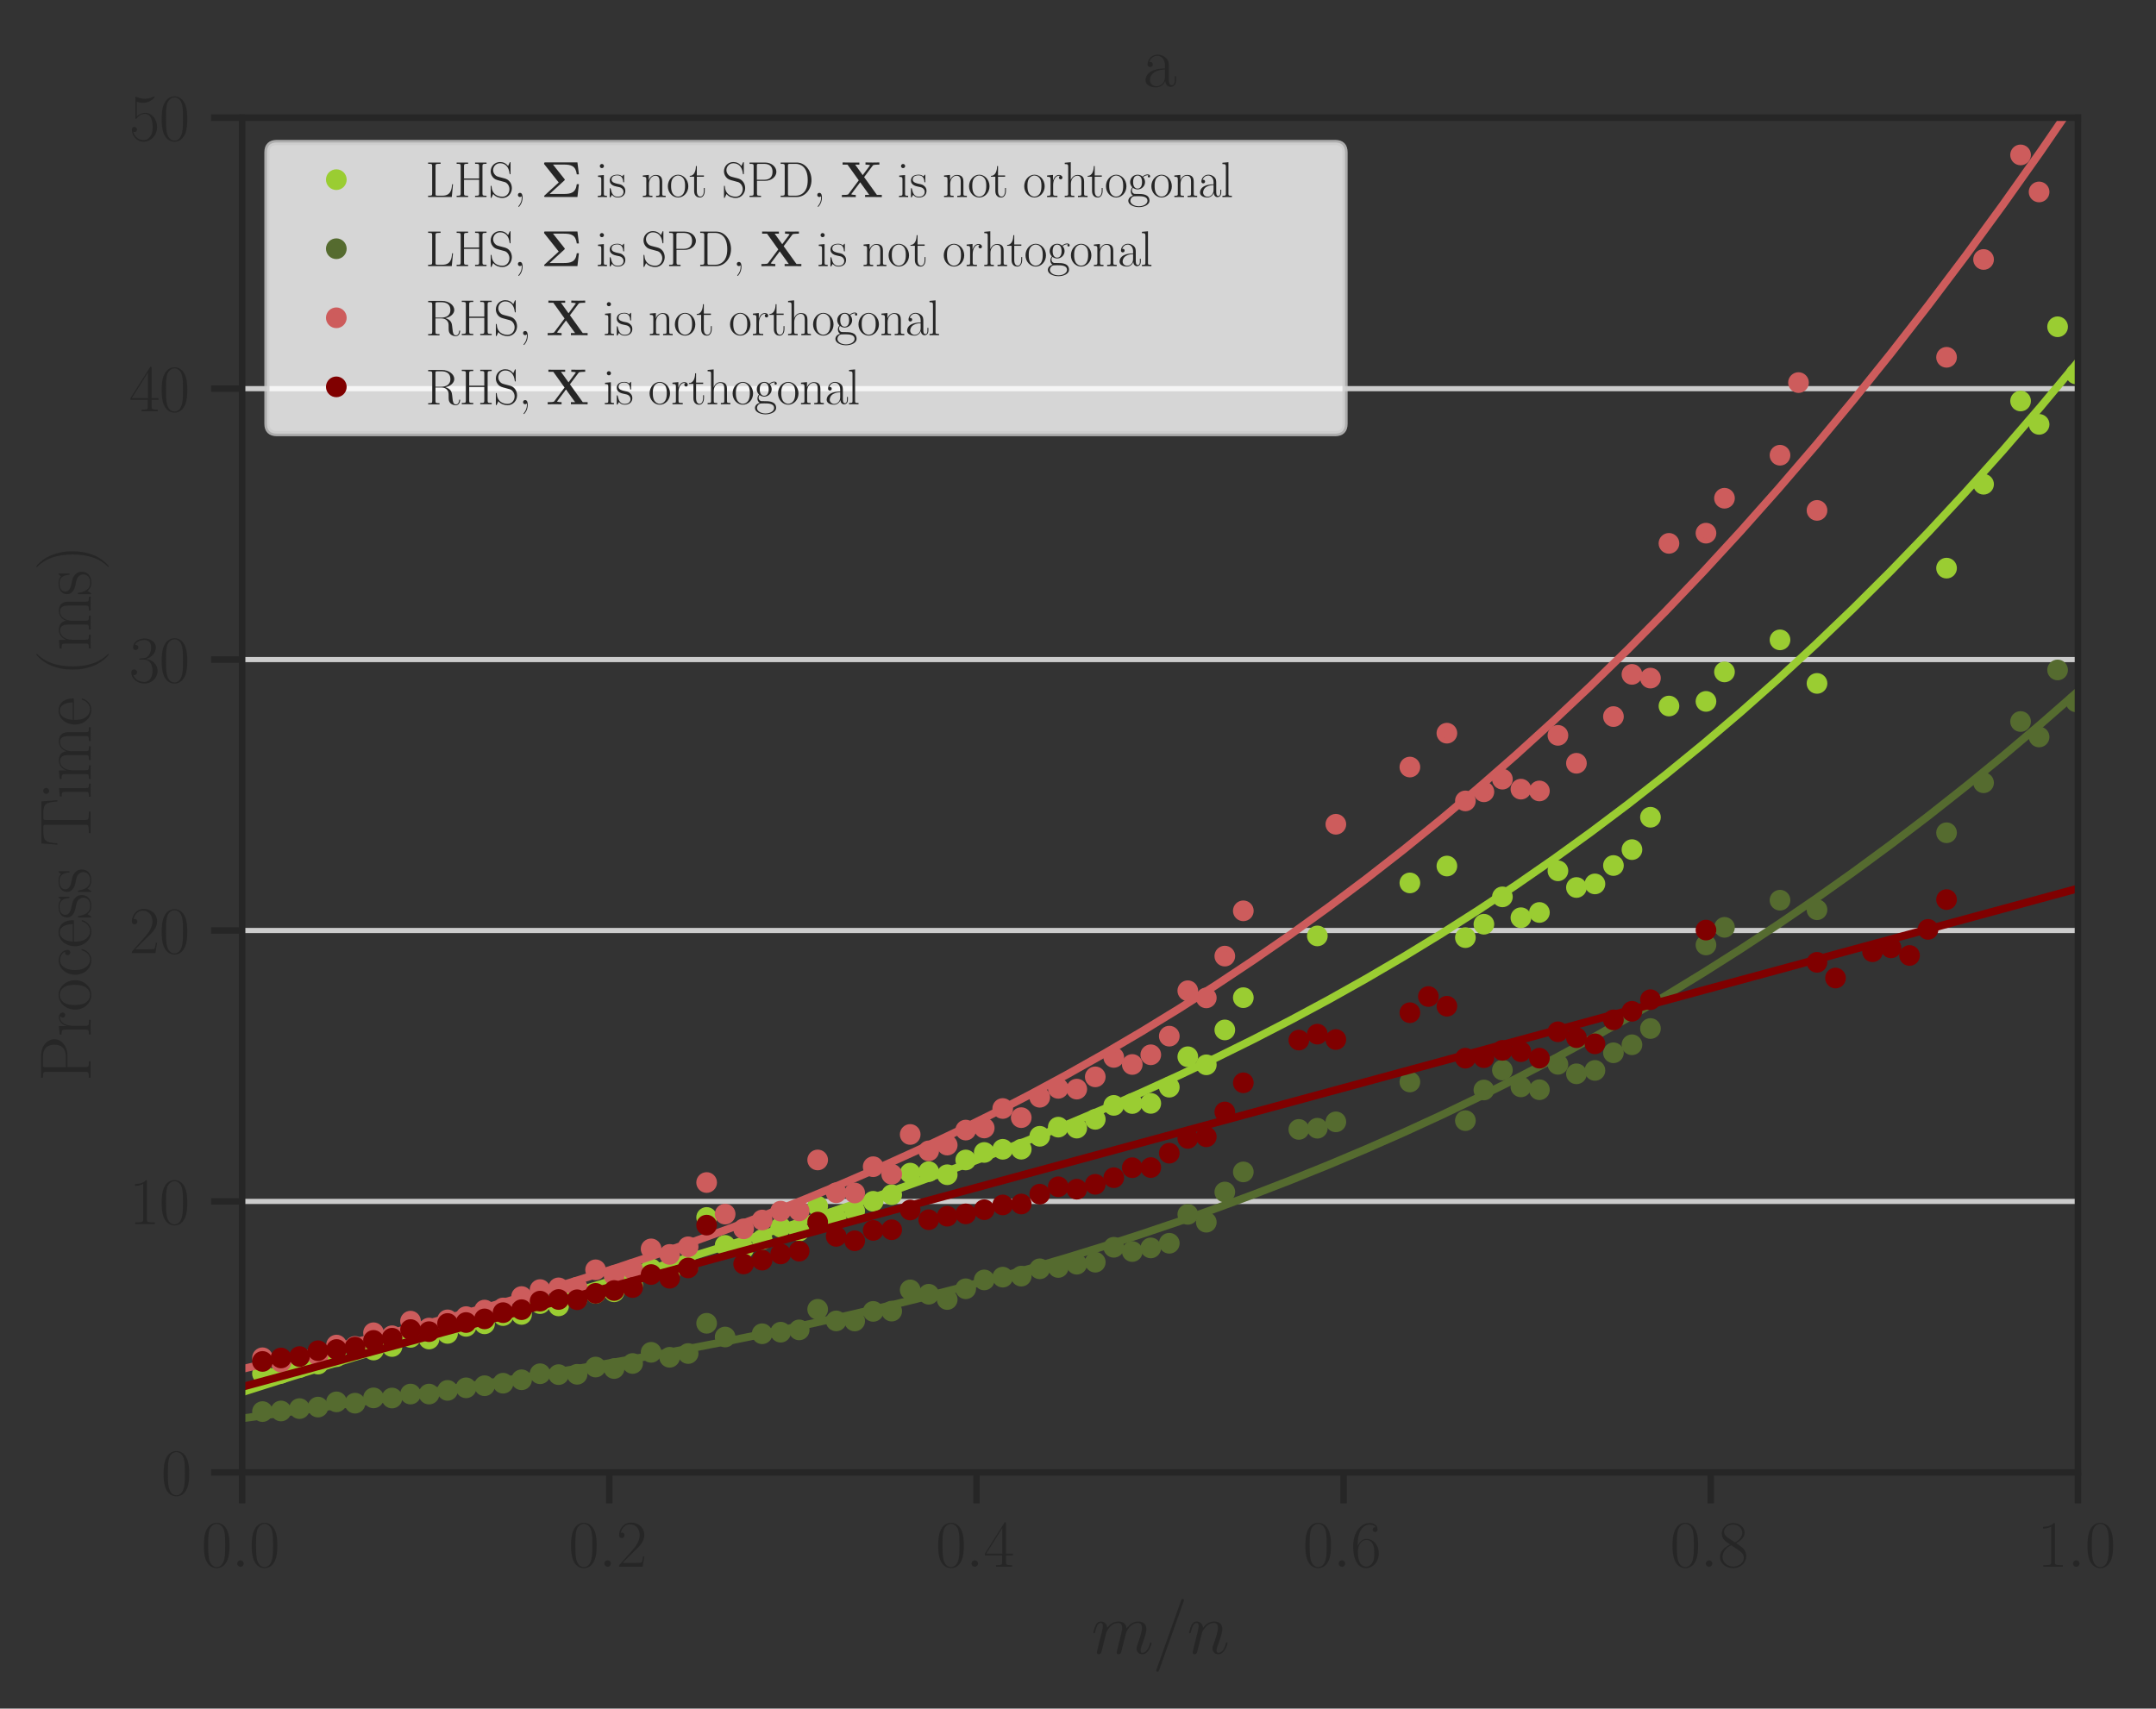 <?xml version="1.0" encoding="utf-8" standalone="no"?>
<!DOCTYPE svg PUBLIC "-//W3C//DTD SVG 1.1//EN"
  "http://www.w3.org/Graphics/SVG/1.1/DTD/svg11.dtd">
<svg height="330.192pt" version="1.1" viewBox="0 0 416.592 330.192" width="416.592pt" xmlns="http://www.w3.org/2000/svg" xmlns:xlink="http://www.w3.org/1999/xlink">
 <rect x="0" y="0" width="416.592" height="330.192" fill="#333333" stroke="none"/>
 <defs>
  <style type="text/css">*{stroke-linecap:butt;stroke-linejoin:round;}</style>
 </defs>
 <g id="figure_1">
  <g id="patch_1">
   <path d="M -0 330.192 
L 416.592 330.192 
L 416.592 0 
L -0 0 
z
" style="fill:none;"/>
  </g>
  <g id="axes_1">
   <g id="patch_2">
    <path d="M 46.788 284.541 
L 401.508 284.541 
L 401.508 22.748 
L 46.788 22.748 
z
" style="fill:none;"/>
   </g>
   <g id="matplotlib.axis_1">
    <g id="xtick_1">
     <g id="line2d_1">
      <defs>
       <path d="M 0 0 
L 0 6 
" id="ma941ca0f25" style="stroke:#262626;stroke-width:1.25;"/>
      </defs>
      <g>
       <use style="fill:#262626;stroke:#262626;stroke-width:1.25;" x="46.788" xlink:href="#ma941ca0f25" y="284.541"/>
      </g>
     </g>
     <g id="text_1">
      <!-- $\mathdefault{0.0}$ -->
      <g style="fill:#262626;" transform="translate(38.905 302.793)scale(0.127 -0.127)">
       <defs>
        <path d="M 2688 2025 
C 2688 2416 2682 3080 2413 3591 
C 2176 4039 1798 4198 1466 4198 
C 1158 4198 768 4058 525 3597 
C 269 3118 243 2524 243 2025 
C 243 1661 250 1106 448 619 
C 723 -39 1216 -128 1466 -128 
C 1760 -128 2208 -7 2470 600 
C 2662 1042 2688 1559 2688 2025 
z
M 1466 -26 
C 1056 -26 813 325 723 812 
C 653 1188 653 1738 653 2096 
C 653 2588 653 2997 736 3387 
C 858 3929 1216 4096 1466 4096 
C 1728 4096 2067 3923 2189 3400 
C 2272 3036 2278 2607 2278 2096 
C 2278 1680 2278 1169 2202 792 
C 2067 95 1690 -26 1466 -26 
z
" id="CMR17-30" transform="scale(0.016)"/>
        <path d="M 1178 307 
C 1178 492 1024 619 870 619 
C 685 619 557 466 557 313 
C 557 128 710 0 864 0 
C 1050 0 1178 153 1178 307 
z
" id="CMMI12-3a" transform="scale(0.016)"/>
       </defs>
       <use transform="scale(0.996)" xlink:href="#CMR17-30"/>
       <use transform="translate(45.69 0)scale(0.996)" xlink:href="#CMMI12-3a"/>
       <use transform="translate(72.788 0)scale(0.996)" xlink:href="#CMR17-30"/>
      </g>
     </g>
    </g>
    <g id="xtick_2">
     <g id="line2d_2">
      <g>
       <use style="fill:#262626;stroke:#262626;stroke-width:1.25;" x="117.732" xlink:href="#ma941ca0f25" y="284.541"/>
      </g>
     </g>
     <g id="text_2">
      <!-- $\mathdefault{0.2}$ -->
      <g style="fill:#262626;" transform="translate(109.848 302.793)scale(0.127 -0.127)">
       <defs>
        <path d="M 2669 989 
L 2554 989 
C 2490 536 2438 459 2413 420 
C 2381 369 1920 369 1830 369 
L 602 369 
C 832 619 1280 1072 1824 1597 
C 2214 1967 2669 2402 2669 3035 
C 2669 3790 2067 4224 1395 4224 
C 691 4224 262 3604 262 3030 
C 262 2780 448 2748 525 2748 
C 589 2748 781 2787 781 3010 
C 781 3207 614 3264 525 3264 
C 486 3264 448 3258 422 3245 
C 544 3790 915 4058 1306 4058 
C 1862 4058 2227 3617 2227 3035 
C 2227 2479 1901 2000 1536 1584 
L 262 146 
L 262 0 
L 2515 0 
L 2669 989 
z
" id="CMR17-32" transform="scale(0.016)"/>
       </defs>
       <use transform="scale(0.996)" xlink:href="#CMR17-30"/>
       <use transform="translate(45.69 0)scale(0.996)" xlink:href="#CMMI12-3a"/>
       <use transform="translate(72.788 0)scale(0.996)" xlink:href="#CMR17-32"/>
      </g>
     </g>
    </g>
    <g id="xtick_3">
     <g id="line2d_3">
      <g>
       <use style="fill:#262626;stroke:#262626;stroke-width:1.25;" x="188.676" xlink:href="#ma941ca0f25" y="284.541"/>
      </g>
     </g>
     <g id="text_3">
      <!-- $\mathdefault{0.4}$ -->
      <g style="fill:#262626;" transform="translate(180.792 302.793)scale(0.127 -0.127)">
       <defs>
        <path d="M 2150 4122 
C 2150 4256 2144 4256 2029 4256 
L 128 1254 
L 128 1088 
L 1779 1088 
L 1779 457 
C 1779 224 1766 160 1318 160 
L 1197 160 
L 1197 0 
C 1402 0 1747 0 1965 0 
C 2182 0 2528 0 2733 0 
L 2733 160 
L 2611 160 
C 2163 160 2150 224 2150 457 
L 2150 1088 
L 2803 1088 
L 2803 1254 
L 2150 1254 
L 2150 4122 
z
M 1798 3703 
L 1798 1254 
L 256 1254 
L 1798 3703 
z
" id="CMR17-34" transform="scale(0.016)"/>
       </defs>
       <use transform="scale(0.996)" xlink:href="#CMR17-30"/>
       <use transform="translate(45.69 0)scale(0.996)" xlink:href="#CMMI12-3a"/>
       <use transform="translate(72.788 0)scale(0.996)" xlink:href="#CMR17-34"/>
      </g>
     </g>
    </g>
    <g id="xtick_4">
     <g id="line2d_4">
      <g>
       <use style="fill:#262626;stroke:#262626;stroke-width:1.25;" x="259.62" xlink:href="#ma941ca0f25" y="284.541"/>
      </g>
     </g>
     <g id="text_4">
      <!-- $\mathdefault{0.6}$ -->
      <g style="fill:#262626;" transform="translate(251.736 302.793)scale(0.127 -0.127)">
       <defs>
        <path d="M 678 2176 
C 678 3690 1395 4032 1811 4032 
C 1946 4032 2272 4009 2400 3776 
C 2298 3776 2106 3776 2106 3553 
C 2106 3381 2246 3323 2336 3323 
C 2394 3323 2566 3348 2566 3560 
C 2566 3954 2246 4179 1805 4179 
C 1043 4179 243 3390 243 1984 
C 243 253 966 -128 1478 -128 
C 2099 -128 2688 427 2688 1283 
C 2688 2081 2170 2662 1517 2662 
C 1126 2662 838 2407 678 1960 
L 678 2176 
z
M 1478 25 
C 691 25 691 1200 691 1436 
C 691 1896 909 2560 1504 2560 
C 1613 2560 1926 2560 2138 2120 
C 2253 1870 2253 1609 2253 1289 
C 2253 944 2253 690 2118 434 
C 1978 171 1773 25 1478 25 
z
" id="CMR17-36" transform="scale(0.016)"/>
       </defs>
       <use transform="scale(0.996)" xlink:href="#CMR17-30"/>
       <use transform="translate(45.69 0)scale(0.996)" xlink:href="#CMMI12-3a"/>
       <use transform="translate(72.788 0)scale(0.996)" xlink:href="#CMR17-36"/>
      </g>
     </g>
    </g>
    <g id="xtick_5">
     <g id="line2d_5">
      <g>
       <use style="fill:#262626;stroke:#262626;stroke-width:1.25;" x="330.564" xlink:href="#ma941ca0f25" y="284.541"/>
      </g>
     </g>
     <g id="text_5">
      <!-- $\mathdefault{0.8}$ -->
      <g style="fill:#262626;" transform="translate(322.68 302.793)scale(0.127 -0.127)">
       <defs>
        <path d="M 1741 2264 
C 2144 2467 2554 2773 2554 3263 
C 2554 3841 1990 4179 1472 4179 
C 890 4179 378 3759 378 3180 
C 378 3021 416 2747 666 2505 
C 730 2442 998 2251 1171 2130 
C 883 1983 211 1634 211 934 
C 211 279 838 -128 1459 -128 
C 2144 -128 2720 362 2720 1010 
C 2720 1590 2330 1857 2074 2029 
L 1741 2264 
z
M 902 2822 
C 851 2854 595 3051 595 3351 
C 595 3739 998 4032 1459 4032 
C 1965 4032 2336 3676 2336 3262 
C 2336 2669 1670 2331 1638 2331 
C 1632 2331 1626 2331 1574 2370 
L 902 2822 
z
M 2080 1519 
C 2176 1449 2483 1240 2483 851 
C 2483 381 2010 25 1472 25 
C 890 25 448 438 448 940 
C 448 1443 838 1862 1280 2060 
L 2080 1519 
z
" id="CMR17-38" transform="scale(0.016)"/>
       </defs>
       <use transform="scale(0.996)" xlink:href="#CMR17-30"/>
       <use transform="translate(45.69 0)scale(0.996)" xlink:href="#CMMI12-3a"/>
       <use transform="translate(72.788 0)scale(0.996)" xlink:href="#CMR17-38"/>
      </g>
     </g>
    </g>
    <g id="xtick_6">
     <g id="line2d_6">
      <g>
       <use style="fill:#262626;stroke:#262626;stroke-width:1.25;" x="401.508" xlink:href="#ma941ca0f25" y="284.541"/>
      </g>
     </g>
     <g id="text_6">
      <!-- $\mathdefault{1.0}$ -->
      <g style="fill:#262626;" transform="translate(393.624 302.793)scale(0.127 -0.127)">
       <defs>
        <path d="M 1702 4058 
C 1702 4192 1696 4192 1606 4192 
C 1357 3916 979 3827 621 3827 
C 602 3827 570 3827 563 3808 
C 557 3795 557 3782 557 3648 
C 755 3648 1088 3686 1344 3839 
L 1344 461 
C 1344 236 1331 160 781 160 
L 589 160 
L 589 0 
C 896 0 1216 0 1523 0 
C 1830 0 2150 0 2458 0 
L 2458 160 
L 2266 160 
C 1715 160 1702 230 1702 458 
L 1702 4058 
z
" id="CMR17-31" transform="scale(0.016)"/>
       </defs>
       <use transform="scale(0.996)" xlink:href="#CMR17-31"/>
       <use transform="translate(45.69 0)scale(0.996)" xlink:href="#CMMI12-3a"/>
       <use transform="translate(72.788 0)scale(0.996)" xlink:href="#CMR17-30"/>
      </g>
     </g>
    </g>
    <g id="text_7">
     <!-- $m/n$ -->
     <g style="fill:#262626;" transform="translate(210.877 319.555)scale(0.138 -0.138)">
      <defs>
       <path d="M 1318 1871 
C 1331 1910 1491 2229 1728 2433 
C 1894 2586 2112 2689 2362 2689 
C 2618 2689 2707 2497 2707 2242 
C 2707 2203 2707 2076 2630 1775 
L 2470 1118 
C 2419 926 2298 453 2285 383 
C 2259 287 2221 121 2221 96 
C 2221 6 2291 -64 2387 -64 
C 2579 -64 2611 83 2669 313 
L 3053 1839 
C 3066 1890 3398 2689 4102 2689 
C 4358 2689 4448 2497 4448 2242 
C 4448 1884 4198 1188 4058 805 
C 4000 651 3968 568 3968 453 
C 3968 166 4166 -64 4474 -64 
C 5069 -64 5293 875 5293 913 
C 5293 945 5267 971 5229 971 
C 5171 971 5165 952 5133 843 
C 4986 332 4749 64 4493 64 
C 4429 64 4326 64 4326 269 
C 4326 436 4403 640 4429 710 
C 4544 1018 4832 1773 4832 2145 
C 4832 2528 4608 2816 4122 2816 
C 3693 2816 3347 2574 3091 2197 
C 3072 2542 2861 2816 2381 2816 
C 1811 2816 1510 2415 1395 2255 
C 1376 2618 1114 2816 832 2816 
C 646 2816 499 2727 378 2484 
C 262 2254 173 1865 173 1839 
C 173 1814 198 1782 243 1782 
C 294 1782 301 1788 339 1935 
C 435 2312 557 2689 813 2689 
C 960 2689 1011 2586 1011 2395 
C 1011 2254 947 2005 902 1807 
L 723 1118 
C 698 996 627 709 595 594 
C 550 428 480 128 480 96 
C 480 6 550 -64 646 -64 
C 723 -64 813 -26 864 70 
C 877 102 934 326 966 453 
L 1107 1028 
L 1318 1871 
z
" id="CMMI12-6d" transform="scale(0.016)"/>
       <path d="M 2746 4562 
C 2746 4569 2784 4666 2784 4678 
C 2784 4755 2720 4800 2669 4800 
C 2637 4800 2579 4800 2528 4659 
L 384 -1363 
C 384 -1370 346 -1465 346 -1478 
C 346 -1555 410 -1600 461 -1600 
C 499 -1600 557 -1593 602 -1459 
L 2746 4562 
z
" id="CMMI12-3d" transform="scale(0.016)"/>
       <path d="M 1318 1871 
C 1331 1910 1491 2229 1728 2433 
C 1894 2586 2112 2689 2362 2689 
C 2618 2689 2707 2497 2707 2242 
C 2707 1878 2445 1150 2317 805 
C 2259 651 2227 568 2227 453 
C 2227 166 2426 -64 2733 -64 
C 3328 -64 3552 875 3552 913 
C 3552 945 3526 971 3488 971 
C 3430 971 3424 952 3392 843 
C 3245 319 3002 64 2752 64 
C 2688 64 2586 64 2586 269 
C 2586 429 2656 621 2694 710 
C 2822 1063 3091 1780 3091 2145 
C 3091 2528 2867 2816 2381 2816 
C 1811 2816 1510 2415 1395 2255 
C 1376 2618 1114 2816 832 2816 
C 627 2816 486 2695 378 2478 
C 262 2248 173 1865 173 1839 
C 173 1814 198 1782 243 1782 
C 294 1782 301 1788 339 1935 
C 442 2325 557 2689 813 2689 
C 960 2689 1011 2586 1011 2395 
C 1011 2254 947 2005 902 1807 
L 723 1118 
C 698 996 627 709 595 594 
C 550 428 480 128 480 96 
C 480 6 550 -64 646 -64 
C 723 -64 813 -26 864 70 
C 877 102 934 326 966 453 
L 1107 1028 
L 1318 1871 
z
" id="CMMI12-6e" transform="scale(0.016)"/>
      </defs>
      <use transform="scale(0.996)" xlink:href="#CMMI12-6d"/>
      <use transform="translate(85.327 0)scale(0.996)" xlink:href="#CMMI12-3d"/>
      <use transform="translate(134.102 0)scale(0.996)" xlink:href="#CMMI12-6e"/>
     </g>
    </g>
   </g>
   <g id="matplotlib.axis_2">
    <g id="ytick_1">
     <g id="line2d_7">
      <path clip-path="url(#p81894df516)" d="M 46.788 284.541 
L 401.508 284.541 
" style="fill:none;stroke:#cccccc;stroke-linecap:round;"/>
     </g>
     <g id="line2d_8">
      <defs>
       <path d="M 0 0 
L -6 0 
" id="m83e528b1f0" style="stroke:#262626;stroke-width:1.25;"/>
      </defs>
      <g>
       <use style="fill:#262626;stroke:#262626;stroke-width:1.25;" x="46.788" xlink:href="#m83e528b1f0" y="284.541"/>
      </g>
     </g>
     <g id="text_8">
      <!-- $\mathdefault{0}$ -->
      <g style="fill:#262626;" transform="translate(31.118 288.917)scale(0.127 -0.127)">
       <use transform="scale(0.996)" xlink:href="#CMR17-30"/>
      </g>
     </g>
    </g>
    <g id="ytick_2">
     <g id="line2d_9">
      <path clip-path="url(#p81894df516)" d="M 46.788 232.182 
L 401.508 232.182 
" style="fill:none;stroke:#cccccc;stroke-linecap:round;"/>
     </g>
     <g id="line2d_10">
      <g>
       <use style="fill:#262626;stroke:#262626;stroke-width:1.25;" x="46.788" xlink:href="#m83e528b1f0" y="232.182"/>
      </g>
     </g>
     <g id="text_9">
      <!-- $\mathdefault{10}$ -->
      <g style="fill:#262626;" transform="translate(24.948 236.558)scale(0.127 -0.127)">
       <use transform="scale(0.996)" xlink:href="#CMR17-31"/>
       <use transform="translate(45.69 0)scale(0.996)" xlink:href="#CMR17-30"/>
      </g>
     </g>
    </g>
    <g id="ytick_3">
     <g id="line2d_11">
      <path clip-path="url(#p81894df516)" d="M 46.788 179.824 
L 401.508 179.824 
" style="fill:none;stroke:#cccccc;stroke-linecap:round;"/>
     </g>
     <g id="line2d_12">
      <g>
       <use style="fill:#262626;stroke:#262626;stroke-width:1.25;" x="46.788" xlink:href="#m83e528b1f0" y="179.824"/>
      </g>
     </g>
     <g id="text_10">
      <!-- $\mathdefault{20}$ -->
      <g style="fill:#262626;" transform="translate(24.948 184.2)scale(0.127 -0.127)">
       <use transform="scale(0.996)" xlink:href="#CMR17-32"/>
       <use transform="translate(45.69 0)scale(0.996)" xlink:href="#CMR17-30"/>
      </g>
     </g>
    </g>
    <g id="ytick_4">
     <g id="line2d_13">
      <path clip-path="url(#p81894df516)" d="M 46.788 127.465 
L 401.508 127.465 
" style="fill:none;stroke:#cccccc;stroke-linecap:round;"/>
     </g>
     <g id="line2d_14">
      <g>
       <use style="fill:#262626;stroke:#262626;stroke-width:1.25;" x="46.788" xlink:href="#m83e528b1f0" y="127.465"/>
      </g>
     </g>
     <g id="text_11">
      <!-- $\mathdefault{30}$ -->
      <g style="fill:#262626;" transform="translate(24.948 131.841)scale(0.127 -0.127)">
       <defs>
        <path d="M 1414 2157 
C 1984 2157 2234 1662 2234 1090 
C 2234 320 1824 25 1453 25 
C 1114 25 563 194 390 693 
C 422 680 454 680 486 680 
C 640 680 755 782 755 948 
C 755 1133 614 1216 486 1216 
C 378 1216 211 1165 211 926 
C 211 335 787 -128 1466 -128 
C 2176 -128 2720 430 2720 1085 
C 2720 1707 2208 2157 1600 2227 
C 2086 2328 2554 2756 2554 3329 
C 2554 3820 2048 4179 1472 4179 
C 890 4179 378 3829 378 3329 
C 378 3110 544 3072 627 3072 
C 762 3072 877 3155 877 3321 
C 877 3486 762 3569 627 3569 
C 602 3569 570 3569 544 3557 
C 730 3959 1235 4032 1459 4032 
C 1683 4032 2106 3925 2106 3320 
C 2106 3143 2080 2828 1862 2550 
C 1670 2304 1453 2304 1242 2284 
C 1210 2284 1062 2269 1037 2269 
C 992 2263 966 2257 966 2208 
C 966 2163 973 2157 1101 2157 
L 1414 2157 
z
" id="CMR17-33" transform="scale(0.016)"/>
       </defs>
       <use transform="scale(0.996)" xlink:href="#CMR17-33"/>
       <use transform="translate(45.69 0)scale(0.996)" xlink:href="#CMR17-30"/>
      </g>
     </g>
    </g>
    <g id="ytick_5">
     <g id="line2d_15">
      <path clip-path="url(#p81894df516)" d="M 46.788 75.106 
L 401.508 75.106 
" style="fill:none;stroke:#cccccc;stroke-linecap:round;"/>
     </g>
     <g id="line2d_16">
      <g>
       <use style="fill:#262626;stroke:#262626;stroke-width:1.25;" x="46.788" xlink:href="#m83e528b1f0" y="75.106"/>
      </g>
     </g>
     <g id="text_12">
      <!-- $\mathdefault{40}$ -->
      <g style="fill:#262626;" transform="translate(24.948 79.482)scale(0.127 -0.127)">
       <use transform="scale(0.996)" xlink:href="#CMR17-34"/>
       <use transform="translate(45.69 0)scale(0.996)" xlink:href="#CMR17-30"/>
      </g>
     </g>
    </g>
    <g id="ytick_6">
     <g id="line2d_17">
      <path clip-path="url(#p81894df516)" d="M 46.788 22.748 
L 401.508 22.748 
" style="fill:none;stroke:#cccccc;stroke-linecap:round;"/>
     </g>
     <g id="line2d_18">
      <g>
       <use style="fill:#262626;stroke:#262626;stroke-width:1.25;" x="46.788" xlink:href="#m83e528b1f0" y="22.748"/>
      </g>
     </g>
     <g id="text_13">
      <!-- $\mathdefault{50}$ -->
      <g style="fill:#262626;" transform="translate(24.948 27.123)scale(0.127 -0.127)">
       <defs>
        <path d="M 730 3692 
C 794 3666 1056 3584 1325 3584 
C 1920 3584 2246 3911 2432 4100 
C 2432 4157 2432 4192 2394 4192 
C 2387 4192 2374 4192 2323 4163 
C 2099 4058 1837 3973 1517 3973 
C 1325 3973 1037 3999 723 4139 
C 653 4171 640 4171 634 4171 
C 602 4171 595 4164 595 4037 
L 595 2203 
C 595 2089 595 2057 659 2057 
C 691 2057 704 2070 736 2114 
C 941 2401 1222 2522 1542 2522 
C 1766 2522 2246 2382 2246 1289 
C 2246 1085 2246 715 2054 421 
C 1894 159 1645 25 1370 25 
C 947 25 518 320 403 814 
C 429 807 480 795 506 795 
C 589 795 749 840 749 1038 
C 749 1210 627 1280 506 1280 
C 358 1280 262 1190 262 1011 
C 262 454 704 -128 1382 -128 
C 2042 -128 2669 440 2669 1264 
C 2669 2030 2170 2624 1549 2624 
C 1222 2624 947 2503 730 2274 
L 730 3692 
z
" id="CMR17-35" transform="scale(0.016)"/>
       </defs>
       <use transform="scale(0.996)" xlink:href="#CMR17-35"/>
       <use transform="translate(45.69 0)scale(0.996)" xlink:href="#CMR17-30"/>
      </g>
     </g>
    </g>
    <g id="text_14">
     <!-- Process Time (ms) -->
     <g style="fill:#262626;" transform="translate(17.511 209.005)rotate(-90)scale(0.138 -0.138)">
      <defs>
       <path d="M 1267 2042 
L 2291 2042 
C 3117 2042 3718 2578 3718 3184 
C 3718 3791 3130 4352 2291 4352 
L 333 4352 
L 333 4186 
C 774 4186 845 4186 845 3899 
L 845 446 
C 845 160 774 160 333 160 
L 333 0 
C 518 0 858 0 1056 0 
C 1254 0 1594 0 1779 0 
L 1779 160 
C 1338 160 1267 160 1267 446 
L 1267 2042 
z
M 1254 2176 
L 1254 3938 
C 1254 4155 1267 4186 1523 4186 
L 2170 4186 
C 2995 4186 3232 3714 3232 3184 
C 3232 2604 2950 2176 2170 2176 
L 1254 2176 
z
" id="CMR17-50" transform="scale(0.016)"/>
       <path d="M 960 1497 
C 960 2112 1222 2688 1702 2688 
C 1747 2688 1792 2682 1837 2662 
C 1837 2662 1696 2617 1696 2452 
C 1696 2298 1818 2234 1914 2234 
C 1990 2234 2131 2279 2131 2458 
C 2131 2663 1926 2790 1709 2790 
C 1222 2790 1011 2317 947 2093 
L 941 2093 
L 941 2790 
L 198 2720 
L 198 2554 
C 576 2554 634 2515 634 2208 
L 634 428 
C 634 184 608 153 198 153 
L 198 -13 
C 352 0 646 0 813 0 
C 998 0 1325 0 1498 -13 
L 1498 153 
C 1037 153 960 153 960 440 
L 960 1497 
z
" id="CMR17-72" transform="scale(0.016)"/>
       <path d="M 2758 1356 
C 2758 2176 2163 2816 1466 2816 
C 768 2816 173 2176 173 1356 
C 173 551 768 -64 1466 -64 
C 2163 -64 2758 551 2758 1356 
z
M 1466 51 
C 1165 51 909 230 762 480 
C 602 767 582 1126 582 1408 
C 582 1677 595 2010 762 2298 
C 890 2509 1139 2714 1466 2714 
C 1754 2714 1997 2554 2150 2330 
C 2349 2029 2349 1607 2349 1408 
C 2349 1158 2336 775 2163 467 
C 1984 173 1709 51 1466 51 
z
" id="CMR17-6f" transform="scale(0.016)"/>
       <path d="M 2234 2240 
C 2112 2240 1933 2240 1933 2017 
C 1933 1838 2080 1787 2163 1787 
C 2208 1787 2394 1807 2394 2024 
C 2394 2467 1958 2803 1466 2803 
C 787 2803 211 2178 211 1363 
C 211 516 813 -64 1466 -64 
C 2259 -64 2458 677 2458 748 
C 2458 774 2451 793 2406 793 
C 2362 793 2355 787 2330 703 
C 2163 180 1798 51 1523 51 
C 1114 51 621 427 621 1369 
C 621 2338 1094 2688 1472 2688 
C 1722 2688 2093 2573 2234 2240 
z
" id="CMR17-63" transform="scale(0.016)"/>
       <path d="M 2438 1472 
C 2464 1498 2464 1511 2464 1576 
C 2464 2238 2118 2816 1389 2816 
C 710 2816 173 2169 173 1383 
C 173 551 781 -64 1459 -64 
C 2176 -64 2458 607 2458 740 
C 2458 784 2419 784 2406 784 
C 2362 784 2355 771 2330 696 
C 2189 265 1837 51 1504 51 
C 1229 51 954 203 781 480 
C 582 803 582 1176 582 1472 
L 2438 1472 
z
M 589 1568 
C 634 2505 1126 2714 1382 2714 
C 1818 2714 2112 2297 2118 1568 
L 589 1568 
z
" id="CMR17-65" transform="scale(0.016)"/>
       <path d="M 1978 2697 
C 1978 2813 1971 2819 1933 2819 
C 1907 2819 1901 2813 1824 2717 
C 1805 2691 1747 2626 1728 2601 
C 1523 2819 1235 2819 1126 2819 
C 416 2819 160 2447 160 2076 
C 160 1498 813 1365 998 1325 
C 1402 1243 1542 1217 1677 1101 
C 1760 1025 1901 884 1901 654 
C 1901 384 1747 38 1158 38 
C 602 38 403 460 288 1021 
C 269 1110 269 1117 218 1117 
C 166 1117 160 1110 160 983 
L 160 63 
C 160 -51 166 -58 205 -58 
C 237 -58 243 -51 275 0 
C 314 57 410 211 448 276 
C 576 103 800 -64 1158 -64 
C 1792 -64 2131 283 2131 784 
C 2131 1112 1958 1285 1875 1362 
C 1683 1561 1459 1606 1190 1657 
C 838 1735 390 1825 390 2217 
C 390 2383 480 2737 1126 2737 
C 1811 2737 1850 2094 1862 1888 
C 1869 1856 1901 1849 1920 1849 
C 1978 1849 1978 1869 1978 1978 
L 1978 2697 
z
" id="CMR17-73" transform="scale(0.016)"/>
       <path d="M 3981 4326 
L 288 4326 
L 179 2918 
L 294 2918 
C 378 3976 467 4160 1453 4160 
C 1568 4160 1754 4160 1805 4154 
C 1926 4135 1926 4058 1926 3912 
L 1926 459 
C 1926 230 1907 160 1376 160 
L 1197 160 
L 1197 0 
C 1504 0 1824 0 2138 0 
C 2451 0 2771 0 3078 0 
L 3078 160 
L 2899 160 
C 2368 160 2349 230 2349 459 
L 2349 3912 
C 2349 4052 2349 4129 2464 4154 
C 2515 4160 2701 4160 2816 4160 
C 3795 4160 3891 3976 3974 2918 
L 4090 2918 
L 3981 4326 
z
" id="CMR17-54" transform="scale(0.016)"/>
       <path d="M 992 3909 
C 992 4049 877 4170 730 4170 
C 589 4170 467 4056 467 3909 
C 467 3769 582 3648 730 3648 
C 870 3648 992 3763 992 3909 
z
M 243 2706 
L 243 2541 
C 602 2541 653 2502 653 2197 
L 653 427 
C 653 184 627 153 218 153 
L 218 -13 
C 371 0 646 0 806 0 
C 960 0 1222 0 1370 -13 
L 1370 153 
C 992 153 979 191 979 420 
L 979 2776 
L 243 2706 
z
" id="CMR17-69" transform="scale(0.016)"/>
       <path d="M 4326 1933 
C 4326 2252 4269 2790 3507 2790 
C 3072 2790 2771 2496 2656 2151 
L 2650 2151 
C 2573 2676 2195 2790 1837 2790 
C 1331 2790 1069 2400 973 2144 
L 966 2144 
L 966 2790 
L 211 2720 
L 211 2554 
C 589 2554 646 2515 646 2208 
L 646 428 
C 646 184 621 153 211 153 
L 211 -13 
C 365 0 646 0 813 0 
C 979 0 1267 0 1421 -13 
L 1421 153 
C 1011 153 986 178 986 428 
L 986 1658 
C 986 2247 1344 2688 1792 2688 
C 2266 2688 2317 2266 2317 1958 
L 2317 428 
C 2317 184 2291 153 1882 153 
L 1882 -13 
C 2035 0 2317 0 2483 0 
C 2650 0 2938 0 3091 -13 
L 3091 153 
C 2682 153 2656 178 2656 428 
L 2656 1658 
C 2656 2247 3014 2688 3462 2688 
C 3936 2688 3987 2266 3987 1958 
L 3987 428 
C 3987 184 3962 153 3552 153 
L 3552 -13 
C 3706 0 3987 0 4154 0 
C 4320 0 4608 0 4762 -13 
L 4762 153 
C 4352 153 4326 178 4326 428 
L 4326 1933 
z
" id="CMR17-6d" transform="scale(0.016)"/>
       <path d="M 1958 -1561 
C 1958 -1555 1958 -1542 1939 -1523 
C 1645 -1224 858 -407 858 1581 
C 858 3569 1632 4379 1946 4697 
C 1946 4704 1958 4717 1958 4736 
C 1958 4755 1939 4768 1914 4768 
C 1843 4768 1299 4296 986 3594 
C 666 2887 576 2199 576 1588 
C 576 1128 621 351 1005 -471 
C 1312 -1135 1837 -1600 1914 -1600 
C 1946 -1600 1958 -1587 1958 -1561 
z
" id="CMR17-28" transform="scale(0.016)"/>
       <path d="M 1683 1581 
C 1683 2040 1638 2817 1254 3639 
C 947 4303 422 4768 346 4768 
C 326 4768 301 4761 301 4729 
C 301 4717 307 4710 314 4697 
C 621 4378 1402 3568 1402 1584 
C 1402 -407 627 -1217 314 -1537 
C 307 -1549 301 -1556 301 -1568 
C 301 -1600 326 -1600 346 -1600 
C 416 -1600 960 -1128 1274 -426 
C 1594 281 1683 969 1683 1581 
z
" id="CMR17-29" transform="scale(0.016)"/>
      </defs>
      <use transform="scale(0.996)" xlink:href="#CMR17-50"/>
      <use transform="translate(62.586 0)scale(0.996)" xlink:href="#CMR17-72"/>
      <use transform="translate(97.867 0)scale(0.996)" xlink:href="#CMR17-6f"/>
      <use transform="translate(146.16 0)scale(0.996)" xlink:href="#CMR17-63"/>
      <use transform="translate(186.646 0)scale(0.996)" xlink:href="#CMR17-65"/>
      <use transform="translate(227.131 0)scale(0.996)" xlink:href="#CMR17-73"/>
      <use transform="translate(262.933 0)scale(0.996)" xlink:href="#CMR17-73"/>
      <use transform="translate(328.81 0)scale(0.996)" xlink:href="#CMR17-54"/>
      <use transform="translate(395.32 0)scale(0.996)" xlink:href="#CMR17-69"/>
      <use transform="translate(420.191 0)scale(0.996)" xlink:href="#CMR17-6d"/>
      <use transform="translate(497.11 0)scale(0.996)" xlink:href="#CMR17-65"/>
      <use transform="translate(567.672 0)scale(0.996)" xlink:href="#CMR17-28"/>
      <use transform="translate(602.953 0)scale(0.996)" xlink:href="#CMR17-6d"/>
      <use transform="translate(679.872 0)scale(0.996)" xlink:href="#CMR17-73"/>
      <use transform="translate(715.674 0)scale(0.996)" xlink:href="#CMR17-29"/>
     </g>
    </g>
   </g>
   <g id="line2d_19">
    <defs>
     <path d="M 0 1.5 
C 0.398 1.5 0.779 1.342 1.061 1.061 
C 1.342 0.779 1.5 0.398 1.5 0 
C 1.5 -0.398 1.342 -0.779 1.061 -1.061 
C 0.779 -1.342 0.398 -1.5 0 -1.5 
C -0.398 -1.5 -0.779 -1.342 -1.061 -1.061 
C -1.342 -0.779 -1.5 -0.398 -1.5 0 
C -1.5 0.398 -1.342 0.779 -1.061 1.061 
C -0.779 1.342 -0.398 1.5 0 1.5 
z
" id="m06197ba27c" style="stroke:#9acd32;"/>
    </defs>
    <g clip-path="url(#p81894df516)">
     <use style="fill:#9acd32;stroke:#9acd32;" x="204.481" xlink:href="#m06197ba27c" y="217.828"/>
     <use style="fill:#9acd32;stroke:#9acd32;" x="193.753" xlink:href="#m06197ba27c" y="222.108"/>
     <use style="fill:#9acd32;stroke:#9acd32;" x="75.75" xlink:href="#m06197ba27c" y="260.224"/>
     <use style="fill:#9acd32;stroke:#9acd32;" x="104.357" xlink:href="#m06197ba27c" y="251.934"/>
     <use style="fill:#9acd32;stroke:#9acd32;" x="72.174" xlink:href="#m06197ba27c" y="260.905"/>
     <use style="fill:#9acd32;stroke:#9acd32;" x="200.905" xlink:href="#m06197ba27c" y="219.595"/>
     <use style="fill:#9acd32;stroke:#9acd32;" x="125.812" xlink:href="#m06197ba27c" y="245.194"/>
     <use style="fill:#9acd32;stroke:#9acd32;" x="215.209" xlink:href="#m06197ba27c" y="213.62"/>
     <use style="fill:#9acd32;stroke:#9acd32;" x="140.116" xlink:href="#m06197ba27c" y="240.675"/>
     <use style="fill:#9acd32;stroke:#9acd32;" x="97.205" xlink:href="#m06197ba27c" y="254.245"/>
     <use style="fill:#9acd32;stroke:#9acd32;" x="90.054" xlink:href="#m06197ba27c" y="256.324"/>
     <use style="fill:#9acd32;stroke:#9acd32;" x="150.843" xlink:href="#m06197ba27c" y="237.161"/>
     <use style="fill:#9acd32;stroke:#9acd32;" x="79.326" xlink:href="#m06197ba27c" y="258.46"/>
     <use style="fill:#9acd32;stroke:#9acd32;" x="172.298" xlink:href="#m06197ba27c" y="230.887"/>
     <use style="fill:#9acd32;stroke:#9acd32;" x="168.722" xlink:href="#m06197ba27c" y="232.159"/>
     <use style="fill:#9acd32;stroke:#9acd32;" x="61.447" xlink:href="#m06197ba27c" y="263.624"/>
     <use style="fill:#9acd32;stroke:#9acd32;" x="183.026" xlink:href="#m06197ba27c" y="227.025"/>
     <use style="fill:#9acd32;stroke:#9acd32;" x="86.478" xlink:href="#m06197ba27c" y="257.689"/>
     <use style="fill:#9acd32;stroke:#9acd32;" x="233.088" xlink:href="#m06197ba27c" y="205.782"/>
     <use style="fill:#9acd32;stroke:#9acd32;" x="82.902" xlink:href="#m06197ba27c" y="258.775"/>
     <use style="fill:#9acd32;stroke:#9acd32;" x="147.267" xlink:href="#m06197ba27c" y="239.544"/>
     <use style="fill:#9acd32;stroke:#9acd32;" x="186.602" xlink:href="#m06197ba27c" y="224.171"/>
     <use style="fill:#9acd32;stroke:#9acd32;" x="190.178" xlink:href="#m06197ba27c" y="222.719"/>
     <use style="fill:#9acd32;stroke:#9acd32;" x="93.629" xlink:href="#m06197ba27c" y="255.837"/>
     <use style="fill:#9acd32;stroke:#9acd32;" x="54.295" xlink:href="#m06197ba27c" y="265.409"/>
     <use style="fill:#9acd32;stroke:#9acd32;" x="65.022" xlink:href="#m06197ba27c" y="262.183"/>
     <use style="fill:#9acd32;stroke:#9acd32;" x="57.871" xlink:href="#m06197ba27c" y="264.289"/>
     <use style="fill:#9acd32;stroke:#9acd32;" x="290.302" xlink:href="#m06197ba27c" y="173.322"/>
     <use style="fill:#9acd32;stroke:#9acd32;" x="100.781" xlink:href="#m06197ba27c" y="254.023"/>
     <use style="fill:#9acd32;stroke:#9acd32;" x="197.329" xlink:href="#m06197ba27c" y="222.09"/>
     <use style="fill:#9acd32;stroke:#9acd32;" x="179.45" xlink:href="#m06197ba27c" y="226.422"/>
     <use style="fill:#9acd32;stroke:#9acd32;" x="165.147" xlink:href="#m06197ba27c" y="234.04"/>
     <use style="fill:#9acd32;stroke:#9acd32;" x="115.085" xlink:href="#m06197ba27c" y="249.953"/>
     <use style="fill:#9acd32;stroke:#9acd32;" x="111.509" xlink:href="#m06197ba27c" y="251.046"/>
     <use style="fill:#9acd32;stroke:#9acd32;" x="211.633" xlink:href="#m06197ba27c" y="216.317"/>
     <use style="fill:#9acd32;stroke:#9acd32;" x="161.571" xlink:href="#m06197ba27c" y="235.443"/>
     <use style="fill:#9acd32;stroke:#9acd32;" x="143.691" xlink:href="#m06197ba27c" y="241.339"/>
     <use style="fill:#9acd32;stroke:#9acd32;" x="154.419" xlink:href="#m06197ba27c" y="237.918"/>
     <use style="fill:#9acd32;stroke:#9acd32;" x="218.784" xlink:href="#m06197ba27c" y="213.262"/>
     <use style="fill:#9acd32;stroke:#9acd32;" x="132.964" xlink:href="#m06197ba27c" y="244.78"/>
     <use style="fill:#9acd32;stroke:#9acd32;" x="208.057" xlink:href="#m06197ba27c" y="218.015"/>
     <use style="fill:#9acd32;stroke:#9acd32;" x="107.933" xlink:href="#m06197ba27c" y="252.376"/>
     <use style="fill:#9acd32;stroke:#9acd32;" x="225.936" xlink:href="#m06197ba27c" y="210.107"/>
     <use style="fill:#9acd32;stroke:#9acd32;" x="122.236" xlink:href="#m06197ba27c" y="248.316"/>
     <use style="fill:#9acd32;stroke:#9acd32;" x="129.388" xlink:href="#m06197ba27c" y="246.202"/>
     <use style="fill:#9acd32;stroke:#9acd32;" x="50.719" xlink:href="#m06197ba27c" y="265.455"/>
     <use style="fill:#9acd32;stroke:#9acd32;" x="118.66" xlink:href="#m06197ba27c" y="249.65"/>
     <use style="fill:#9acd32;stroke:#9acd32;" x="401.153" xlink:href="#m06197ba27c" y="72.265"/>
     <use style="fill:#9acd32;stroke:#9acd32;" x="157.995" xlink:href="#m06197ba27c" y="233.096"/>
     <use style="fill:#9acd32;stroke:#9acd32;" x="175.874" xlink:href="#m06197ba27c" y="226.709"/>
     <use style="fill:#9acd32;stroke:#9acd32;" x="229.512" xlink:href="#m06197ba27c" y="204.222"/>
     <use style="fill:#9acd32;stroke:#9acd32;" x="383.274" xlink:href="#m06197ba27c" y="93.581"/>
     <use style="fill:#9acd32;stroke:#9acd32;" x="222.36" xlink:href="#m06197ba27c" y="213.235"/>
     <use style="fill:#9acd32;stroke:#9acd32;" x="394.002" xlink:href="#m06197ba27c" y="82.01"/>
     <use style="fill:#9acd32;stroke:#9acd32;" x="301.029" xlink:href="#m06197ba27c" y="168.291"/>
     <use style="fill:#9acd32;stroke:#9acd32;" x="286.726" xlink:href="#m06197ba27c" y="178.612"/>
     <use style="fill:#9acd32;stroke:#9acd32;" x="236.664" xlink:href="#m06197ba27c" y="199.039"/>
     <use style="fill:#9acd32;stroke:#9acd32;" x="283.15" xlink:href="#m06197ba27c" y="181.202"/>
     <use style="fill:#9acd32;stroke:#9acd32;" x="390.426" xlink:href="#m06197ba27c" y="77.491"/>
     <use style="fill:#9acd32;stroke:#9acd32;" x="318.909" xlink:href="#m06197ba27c" y="157.937"/>
     <use style="fill:#9acd32;stroke:#9acd32;" x="343.94" xlink:href="#m06197ba27c" y="123.655"/>
     <use style="fill:#9acd32;stroke:#9acd32;" x="136.54" xlink:href="#m06197ba27c" y="235.278"/>
     <use style="fill:#9acd32;stroke:#9acd32;" x="329.636" xlink:href="#m06197ba27c" y="135.549"/>
     <use style="fill:#9acd32;stroke:#9acd32;" x="293.878" xlink:href="#m06197ba27c" y="177.354"/>
     <use style="fill:#9acd32;stroke:#9acd32;" x="351.091" xlink:href="#m06197ba27c" y="132.071"/>
     <use style="fill:#9acd32;stroke:#9acd32;" x="240.24" xlink:href="#m06197ba27c" y="192.803"/>
     <use style="fill:#9acd32;stroke:#9acd32;" x="297.453" xlink:href="#m06197ba27c" y="176.34"/>
     <use style="fill:#9acd32;stroke:#9acd32;" x="304.605" xlink:href="#m06197ba27c" y="171.514"/>
     <use style="fill:#9acd32;stroke:#9acd32;" x="333.212" xlink:href="#m06197ba27c" y="129.852"/>
     <use style="fill:#9acd32;stroke:#9acd32;" x="315.333" xlink:href="#m06197ba27c" y="164.195"/>
     <use style="fill:#9acd32;stroke:#9acd32;" x="311.757" xlink:href="#m06197ba27c" y="167.265"/>
     <use style="fill:#9acd32;stroke:#9acd32;" x="376.122" xlink:href="#m06197ba27c" y="109.795"/>
     <use style="fill:#9acd32;stroke:#9acd32;" x="308.181" xlink:href="#m06197ba27c" y="170.821"/>
     <use style="fill:#9acd32;stroke:#9acd32;" x="397.578" xlink:href="#m06197ba27c" y="63.15"/>
     <use style="fill:#9acd32;stroke:#9acd32;" x="279.574" xlink:href="#m06197ba27c" y="167.366"/>
     <use style="fill:#9acd32;stroke:#9acd32;" x="322.484" xlink:href="#m06197ba27c" y="136.445"/>
     <use style="fill:#9acd32;stroke:#9acd32;" x="272.422" xlink:href="#m06197ba27c" y="170.63"/>
     <use style="fill:#9acd32;stroke:#9acd32;" x="254.543" xlink:href="#m06197ba27c" y="180.872"/>
    </g>
   </g>
   <g id="line2d_20">
    <path clip-path="url(#p81894df516)" d="M 46.788 269.056 
L 54.028 266.756 
L 61.267 264.503 
L 68.506 262.289 
L 75.745 260.105 
L 82.984 257.944 
L 90.224 255.799 
L 97.463 253.662 
L 104.702 251.525 
L 111.941 249.381 
L 119.18 247.222 
L 126.419 245.04 
L 133.659 242.828 
L 140.898 240.578 
L 148.137 238.283 
L 155.376 235.934 
L 162.615 233.525 
L 169.854 231.047 
L 177.094 228.493 
L 184.333 225.855 
L 191.572 223.126 
L 198.811 220.298 
L 206.05 217.364 
L 213.29 214.315 
L 220.529 211.145 
L 227.768 207.845 
L 235.007 204.407 
L 242.246 200.826 
L 249.485 197.091 
L 256.725 193.197 
L 263.964 189.135 
L 271.203 184.898 
L 278.442 180.478 
L 285.681 175.867 
L 292.92 171.058 
L 300.16 166.043 
L 307.399 160.815 
L 314.638 155.366 
L 321.877 149.688 
L 329.116 143.774 
L 336.356 137.615 
L 343.595 131.205 
L 350.834 124.536 
L 358.073 117.6 
L 365.312 110.39 
L 372.551 102.897 
L 379.791 95.114 
L 387.03 87.034 
L 394.269 78.649 
L 401.508 69.952 
" style="fill:none;stroke:#9acd32;stroke-linecap:round;stroke-width:1.5;"/>
   </g>
   <g id="line2d_21">
    <defs>
     <path d="M 0 1.5 
C 0.398 1.5 0.779 1.342 1.061 1.061 
C 1.342 0.779 1.5 0.398 1.5 0 
C 1.5 -0.398 1.342 -0.779 1.061 -1.061 
C 0.779 -1.342 0.398 -1.5 0 -1.5 
C -0.398 -1.5 -0.779 -1.342 -1.061 -1.061 
C -1.342 -0.779 -1.5 -0.398 -1.5 0 
C -1.5 0.398 -1.342 0.779 -1.061 1.061 
C -0.779 1.342 -0.398 1.5 0 1.5 
z
" id="m8dbc40f638" style="stroke:#556b2f;"/>
    </defs>
    <g clip-path="url(#p81894df516)">
     <use style="fill:#556b2f;stroke:#556b2f;" x="61.447" xlink:href="#m8dbc40f638" y="271.928"/>
     <use style="fill:#556b2f;stroke:#556b2f;" x="75.75" xlink:href="#m8dbc40f638" y="270.174"/>
     <use style="fill:#556b2f;stroke:#556b2f;" x="79.326" xlink:href="#m8dbc40f638" y="269.409"/>
     <use style="fill:#556b2f;stroke:#556b2f;" x="68.598" xlink:href="#m8dbc40f638" y="271.172"/>
     <use style="fill:#556b2f;stroke:#556b2f;" x="115.085" xlink:href="#m8dbc40f638" y="264.188"/>
     <use style="fill:#556b2f;stroke:#556b2f;" x="86.478" xlink:href="#m8dbc40f638" y="268.702"/>
     <use style="fill:#556b2f;stroke:#556b2f;" x="147.267" xlink:href="#m8dbc40f638" y="257.754"/>
     <use style="fill:#556b2f;stroke:#556b2f;" x="193.753" xlink:href="#m8dbc40f638" y="246.815"/>
     <use style="fill:#556b2f;stroke:#556b2f;" x="90.054" xlink:href="#m8dbc40f638" y="268.203"/>
     <use style="fill:#556b2f;stroke:#556b2f;" x="57.871" xlink:href="#m8dbc40f638" y="272.22"/>
     <use style="fill:#556b2f;stroke:#556b2f;" x="54.295" xlink:href="#m8dbc40f638" y="272.676"/>
     <use style="fill:#556b2f;stroke:#556b2f;" x="190.178" xlink:href="#m8dbc40f638" y="247.352"/>
     <use style="fill:#556b2f;stroke:#556b2f;" x="150.843" xlink:href="#m8dbc40f638" y="257.454"/>
     <use style="fill:#556b2f;stroke:#556b2f;" x="100.781" xlink:href="#m8dbc40f638" y="266.649"/>
     <use style="fill:#556b2f;stroke:#556b2f;" x="168.722" xlink:href="#m8dbc40f638" y="253.433"/>
     <use style="fill:#556b2f;stroke:#556b2f;" x="104.357" xlink:href="#m8dbc40f638" y="265.483"/>
     <use style="fill:#556b2f;stroke:#556b2f;" x="93.629" xlink:href="#m8dbc40f638" y="267.798"/>
     <use style="fill:#556b2f;stroke:#556b2f;" x="179.45" xlink:href="#m8dbc40f638" y="250.12"/>
     <use style="fill:#556b2f;stroke:#556b2f;" x="82.902" xlink:href="#m8dbc40f638" y="269.412"/>
     <use style="fill:#556b2f;stroke:#556b2f;" x="72.174" xlink:href="#m8dbc40f638" y="270.148"/>
     <use style="fill:#556b2f;stroke:#556b2f;" x="97.205" xlink:href="#m8dbc40f638" y="267.314"/>
     <use style="fill:#556b2f;stroke:#556b2f;" x="107.933" xlink:href="#m8dbc40f638" y="265.652"/>
     <use style="fill:#556b2f;stroke:#556b2f;" x="161.571" xlink:href="#m8dbc40f638" y="255.273"/>
     <use style="fill:#556b2f;stroke:#556b2f;" x="186.602" xlink:href="#m8dbc40f638" y="249.061"/>
     <use style="fill:#556b2f;stroke:#556b2f;" x="286.726" xlink:href="#m8dbc40f638" y="210.646"/>
     <use style="fill:#556b2f;stroke:#556b2f;" x="50.719" xlink:href="#m8dbc40f638" y="272.795"/>
     <use style="fill:#556b2f;stroke:#556b2f;" x="65.022" xlink:href="#m8dbc40f638" y="270.919"/>
     <use style="fill:#556b2f;stroke:#556b2f;" x="229.512" xlink:href="#m8dbc40f638" y="234.683"/>
     <use style="fill:#556b2f;stroke:#556b2f;" x="154.419" xlink:href="#m8dbc40f638" y="257.009"/>
     <use style="fill:#556b2f;stroke:#556b2f;" x="200.905" xlink:href="#m8dbc40f638" y="245.203"/>
     <use style="fill:#556b2f;stroke:#556b2f;" x="122.236" xlink:href="#m8dbc40f638" y="263.503"/>
     <use style="fill:#556b2f;stroke:#556b2f;" x="125.812" xlink:href="#m8dbc40f638" y="261.344"/>
     <use style="fill:#556b2f;stroke:#556b2f;" x="132.964" xlink:href="#m8dbc40f638" y="261.577"/>
     <use style="fill:#556b2f;stroke:#556b2f;" x="129.388" xlink:href="#m8dbc40f638" y="262.303"/>
     <use style="fill:#556b2f;stroke:#556b2f;" x="215.209" xlink:href="#m8dbc40f638" y="241.044"/>
     <use style="fill:#556b2f;stroke:#556b2f;" x="111.509" xlink:href="#m8dbc40f638" y="265.591"/>
     <use style="fill:#556b2f;stroke:#556b2f;" x="140.116" xlink:href="#m8dbc40f638" y="258.384"/>
     <use style="fill:#556b2f;stroke:#556b2f;" x="197.329" xlink:href="#m8dbc40f638" y="246.621"/>
     <use style="fill:#556b2f;stroke:#556b2f;" x="118.66" xlink:href="#m8dbc40f638" y="264.478"/>
     <use style="fill:#556b2f;stroke:#556b2f;" x="172.298" xlink:href="#m8dbc40f638" y="253.379"/>
     <use style="fill:#556b2f;stroke:#556b2f;" x="165.147" xlink:href="#m8dbc40f638" y="255.29"/>
     <use style="fill:#556b2f;stroke:#556b2f;" x="204.481" xlink:href="#m8dbc40f638" y="244.946"/>
     <use style="fill:#556b2f;stroke:#556b2f;" x="183.026" xlink:href="#m8dbc40f638" y="251.139"/>
     <use style="fill:#556b2f;stroke:#556b2f;" x="401.153" xlink:href="#m8dbc40f638" y="135.636"/>
     <use style="fill:#556b2f;stroke:#556b2f;" x="301.029" xlink:href="#m8dbc40f638" y="205.688"/>
     <use style="fill:#556b2f;stroke:#556b2f;" x="208.057" xlink:href="#m8dbc40f638" y="244.318"/>
     <use style="fill:#556b2f;stroke:#556b2f;" x="175.874" xlink:href="#m8dbc40f638" y="249.277"/>
     <use style="fill:#556b2f;stroke:#556b2f;" x="233.088" xlink:href="#m8dbc40f638" y="236.198"/>
     <use style="fill:#556b2f;stroke:#556b2f;" x="236.664" xlink:href="#m8dbc40f638" y="230.363"/>
     <use style="fill:#556b2f;stroke:#556b2f;" x="383.274" xlink:href="#m8dbc40f638" y="151.273"/>
     <use style="fill:#556b2f;stroke:#556b2f;" x="394.002" xlink:href="#m8dbc40f638" y="142.423"/>
     <use style="fill:#556b2f;stroke:#556b2f;" x="293.878" xlink:href="#m8dbc40f638" y="210.044"/>
     <use style="fill:#556b2f;stroke:#556b2f;" x="290.302" xlink:href="#m8dbc40f638" y="206.794"/>
     <use style="fill:#556b2f;stroke:#556b2f;" x="157.995" xlink:href="#m8dbc40f638" y="253.029"/>
     <use style="fill:#556b2f;stroke:#556b2f;" x="211.633" xlink:href="#m8dbc40f638" y="243.926"/>
     <use style="fill:#556b2f;stroke:#556b2f;" x="351.091" xlink:href="#m8dbc40f638" y="175.812"/>
     <use style="fill:#556b2f;stroke:#556b2f;" x="218.784" xlink:href="#m8dbc40f638" y="241.865"/>
     <use style="fill:#556b2f;stroke:#556b2f;" x="222.36" xlink:href="#m8dbc40f638" y="241.165"/>
     <use style="fill:#556b2f;stroke:#556b2f;" x="390.426" xlink:href="#m8dbc40f638" y="139.435"/>
     <use style="fill:#556b2f;stroke:#556b2f;" x="283.15" xlink:href="#m8dbc40f638" y="216.565"/>
     <use style="fill:#556b2f;stroke:#556b2f;" x="225.936" xlink:href="#m8dbc40f638" y="240.268"/>
     <use style="fill:#556b2f;stroke:#556b2f;" x="343.94" xlink:href="#m8dbc40f638" y="173.969"/>
     <use style="fill:#556b2f;stroke:#556b2f;" x="136.54" xlink:href="#m8dbc40f638" y="255.733"/>
     <use style="fill:#556b2f;stroke:#556b2f;" x="329.636" xlink:href="#m8dbc40f638" y="182.62"/>
     <use style="fill:#556b2f;stroke:#556b2f;" x="240.24" xlink:href="#m8dbc40f638" y="226.478"/>
     <use style="fill:#556b2f;stroke:#556b2f;" x="297.453" xlink:href="#m8dbc40f638" y="210.596"/>
     <use style="fill:#556b2f;stroke:#556b2f;" x="318.909" xlink:href="#m8dbc40f638" y="198.769"/>
     <use style="fill:#556b2f;stroke:#556b2f;" x="311.757" xlink:href="#m8dbc40f638" y="203.457"/>
     <use style="fill:#556b2f;stroke:#556b2f;" x="304.605" xlink:href="#m8dbc40f638" y="207.521"/>
     <use style="fill:#556b2f;stroke:#556b2f;" x="333.212" xlink:href="#m8dbc40f638" y="179.213"/>
     <use style="fill:#556b2f;stroke:#556b2f;" x="315.333" xlink:href="#m8dbc40f638" y="201.907"/>
     <use style="fill:#556b2f;stroke:#556b2f;" x="376.122" xlink:href="#m8dbc40f638" y="160.936"/>
     <use style="fill:#556b2f;stroke:#556b2f;" x="308.181" xlink:href="#m8dbc40f638" y="206.865"/>
     <use style="fill:#556b2f;stroke:#556b2f;" x="258.119" xlink:href="#m8dbc40f638" y="216.804"/>
     <use style="fill:#556b2f;stroke:#556b2f;" x="397.578" xlink:href="#m8dbc40f638" y="129.471"/>
     <use style="fill:#556b2f;stroke:#556b2f;" x="254.543" xlink:href="#m8dbc40f638" y="218.035"/>
     <use style="fill:#556b2f;stroke:#556b2f;" x="272.422" xlink:href="#m8dbc40f638" y="209.098"/>
     <use style="fill:#556b2f;stroke:#556b2f;" x="250.967" xlink:href="#m8dbc40f638" y="218.267"/>
    </g>
   </g>
   <g id="line2d_22">
    <path clip-path="url(#p81894df516)" d="M 46.788 274.107 
L 54.028 273.12 
L 61.267 272.121 
L 68.506 271.106 
L 75.745 270.07 
L 82.984 269.009 
L 90.224 267.919 
L 97.463 266.795 
L 104.702 265.634 
L 111.941 264.432 
L 119.18 263.183 
L 126.419 261.884 
L 133.659 260.531 
L 140.898 259.119 
L 148.137 257.644 
L 155.376 256.102 
L 162.615 254.489 
L 169.854 252.801 
L 177.094 251.032 
L 184.333 249.18 
L 191.572 247.239 
L 198.811 245.206 
L 206.05 243.076 
L 213.29 240.846 
L 220.529 238.51 
L 227.768 236.066 
L 235.007 233.507 
L 242.246 230.831 
L 249.485 228.033 
L 256.725 225.109 
L 263.964 222.054 
L 271.203 218.865 
L 278.442 215.537 
L 285.681 212.066 
L 292.92 208.448 
L 300.16 204.678 
L 307.399 200.752 
L 314.638 196.667 
L 321.877 192.417 
L 329.116 187.999 
L 336.356 183.408 
L 343.595 178.641 
L 350.834 173.692 
L 358.073 168.559 
L 365.312 163.235 
L 372.551 157.719 
L 379.791 152.004 
L 387.03 146.087 
L 394.269 139.963 
L 401.508 133.629 
" style="fill:none;stroke:#556b2f;stroke-linecap:round;stroke-width:1.5;"/>
   </g>
   <g id="line2d_23">
    <defs>
     <path d="M 0 1.5 
C 0.398 1.5 0.779 1.342 1.061 1.061 
C 1.342 0.779 1.5 0.398 1.5 0 
C 1.5 -0.398 1.342 -0.779 1.061 -1.061 
C 0.779 -1.342 0.398 -1.5 0 -1.5 
C -0.398 -1.5 -0.779 -1.342 -1.061 -1.061 
C -1.342 -0.779 -1.5 -0.398 -1.5 0 
C -1.5 0.398 -1.342 0.779 -1.061 1.061 
C -0.779 1.342 -0.398 1.5 0 1.5 
z
" id="mfc45ef855e" style="stroke:#cd5c5c;"/>
    </defs>
    <g clip-path="url(#p81894df516)">
     <use style="fill:#cd5c5c;stroke:#cd5c5c;" x="100.781" xlink:href="#mfc45ef855e" y="250.567"/>
     <use style="fill:#cd5c5c;stroke:#cd5c5c;" x="86.478" xlink:href="#mfc45ef855e" y="255.071"/>
     <use style="fill:#cd5c5c;stroke:#cd5c5c;" x="107.933" xlink:href="#mfc45ef855e" y="248.886"/>
     <use style="fill:#cd5c5c;stroke:#cd5c5c;" x="193.753" xlink:href="#mfc45ef855e" y="214.224"/>
     <use style="fill:#cd5c5c;stroke:#cd5c5c;" x="401.153" xlink:href="#mfc45ef855e" y="20.092"/>
     <use style="fill:#cd5c5c;stroke:#cd5c5c;" x="93.629" xlink:href="#mfc45ef855e" y="253.177"/>
     <use style="fill:#cd5c5c;stroke:#cd5c5c;" x="65.022" xlink:href="#mfc45ef855e" y="259.943"/>
     <use style="fill:#cd5c5c;stroke:#cd5c5c;" x="54.295" xlink:href="#mfc45ef855e" y="263.217"/>
     <use style="fill:#cd5c5c;stroke:#cd5c5c;" x="104.357" xlink:href="#mfc45ef855e" y="249.219"/>
     <use style="fill:#cd5c5c;stroke:#cd5c5c;" x="168.722" xlink:href="#mfc45ef855e" y="225.471"/>
     <use style="fill:#cd5c5c;stroke:#cd5c5c;" x="75.75" xlink:href="#mfc45ef855e" y="258.145"/>
     <use style="fill:#cd5c5c;stroke:#cd5c5c;" x="150.843" xlink:href="#mfc45ef855e" y="234.055"/>
     <use style="fill:#cd5c5c;stroke:#cd5c5c;" x="90.054" xlink:href="#mfc45ef855e" y="254.445"/>
     <use style="fill:#cd5c5c;stroke:#cd5c5c;" x="132.964" xlink:href="#mfc45ef855e" y="240.952"/>
     <use style="fill:#cd5c5c;stroke:#cd5c5c;" x="68.598" xlink:href="#mfc45ef855e" y="260.2"/>
     <use style="fill:#cd5c5c;stroke:#cd5c5c;" x="61.447" xlink:href="#mfc45ef855e" y="261.981"/>
     <use style="fill:#cd5c5c;stroke:#cd5c5c;" x="186.602" xlink:href="#mfc45ef855e" y="218.394"/>
     <use style="fill:#cd5c5c;stroke:#cd5c5c;" x="147.267" xlink:href="#mfc45ef855e" y="235.777"/>
     <use style="fill:#cd5c5c;stroke:#cd5c5c;" x="129.388" xlink:href="#mfc45ef855e" y="242.424"/>
     <use style="fill:#cd5c5c;stroke:#cd5c5c;" x="82.902" xlink:href="#mfc45ef855e" y="256.657"/>
     <use style="fill:#cd5c5c;stroke:#cd5c5c;" x="115.085" xlink:href="#mfc45ef855e" y="245.396"/>
     <use style="fill:#cd5c5c;stroke:#cd5c5c;" x="97.205" xlink:href="#mfc45ef855e" y="252.772"/>
     <use style="fill:#cd5c5c;stroke:#cd5c5c;" x="72.174" xlink:href="#mfc45ef855e" y="257.564"/>
     <use style="fill:#cd5c5c;stroke:#cd5c5c;" x="283.15" xlink:href="#mfc45ef855e" y="154.781"/>
     <use style="fill:#cd5c5c;stroke:#cd5c5c;" x="143.691" xlink:href="#mfc45ef855e" y="237.48"/>
     <use style="fill:#cd5c5c;stroke:#cd5c5c;" x="50.719" xlink:href="#mfc45ef855e" y="262.399"/>
     <use style="fill:#cd5c5c;stroke:#cd5c5c;" x="111.509" xlink:href="#mfc45ef855e" y="248.756"/>
     <use style="fill:#cd5c5c;stroke:#cd5c5c;" x="122.236" xlink:href="#mfc45ef855e" y="245.316"/>
     <use style="fill:#cd5c5c;stroke:#cd5c5c;" x="118.66" xlink:href="#mfc45ef855e" y="246.508"/>
     <use style="fill:#cd5c5c;stroke:#cd5c5c;" x="179.45" xlink:href="#mfc45ef855e" y="222.41"/>
     <use style="fill:#cd5c5c;stroke:#cd5c5c;" x="79.326" xlink:href="#mfc45ef855e" y="255.32"/>
     <use style="fill:#cd5c5c;stroke:#cd5c5c;" x="161.571" xlink:href="#mfc45ef855e" y="230.503"/>
     <use style="fill:#cd5c5c;stroke:#cd5c5c;" x="125.812" xlink:href="#mfc45ef855e" y="241.352"/>
     <use style="fill:#cd5c5c;stroke:#cd5c5c;" x="233.088" xlink:href="#mfc45ef855e" y="192.844"/>
     <use style="fill:#cd5c5c;stroke:#cd5c5c;" x="200.905" xlink:href="#mfc45ef855e" y="212.052"/>
     <use style="fill:#cd5c5c;stroke:#cd5c5c;" x="229.512" xlink:href="#mfc45ef855e" y="191.467"/>
     <use style="fill:#cd5c5c;stroke:#cd5c5c;" x="154.419" xlink:href="#mfc45ef855e" y="234.013"/>
     <use style="fill:#cd5c5c;stroke:#cd5c5c;" x="183.026" xlink:href="#mfc45ef855e" y="221.294"/>
     <use style="fill:#cd5c5c;stroke:#cd5c5c;" x="204.481" xlink:href="#mfc45ef855e" y="210.33"/>
     <use style="fill:#cd5c5c;stroke:#cd5c5c;" x="190.178" xlink:href="#mfc45ef855e" y="217.988"/>
     <use style="fill:#cd5c5c;stroke:#cd5c5c;" x="215.209" xlink:href="#mfc45ef855e" y="204.35"/>
     <use style="fill:#cd5c5c;stroke:#cd5c5c;" x="286.726" xlink:href="#mfc45ef855e" y="153.02"/>
     <use style="fill:#cd5c5c;stroke:#cd5c5c;" x="172.298" xlink:href="#mfc45ef855e" y="226.932"/>
     <use style="fill:#cd5c5c;stroke:#cd5c5c;" x="290.302" xlink:href="#mfc45ef855e" y="150.578"/>
     <use style="fill:#cd5c5c;stroke:#cd5c5c;" x="165.147" xlink:href="#mfc45ef855e" y="230.552"/>
     <use style="fill:#cd5c5c;stroke:#cd5c5c;" x="140.116" xlink:href="#mfc45ef855e" y="234.632"/>
     <use style="fill:#cd5c5c;stroke:#cd5c5c;" x="175.874" xlink:href="#mfc45ef855e" y="219.242"/>
     <use style="fill:#cd5c5c;stroke:#cd5c5c;" x="197.329" xlink:href="#mfc45ef855e" y="215.99"/>
     <use style="fill:#cd5c5c;stroke:#cd5c5c;" x="211.633" xlink:href="#mfc45ef855e" y="208.111"/>
     <use style="fill:#cd5c5c;stroke:#cd5c5c;" x="236.664" xlink:href="#mfc45ef855e" y="184.774"/>
     <use style="fill:#cd5c5c;stroke:#cd5c5c;" x="301.029" xlink:href="#mfc45ef855e" y="142.112"/>
     <use style="fill:#cd5c5c;stroke:#cd5c5c;" x="208.057" xlink:href="#mfc45ef855e" y="210.476"/>
     <use style="fill:#cd5c5c;stroke:#cd5c5c;" x="225.936" xlink:href="#mfc45ef855e" y="200.243"/>
     <use style="fill:#cd5c5c;stroke:#cd5c5c;" x="390.426" xlink:href="#mfc45ef855e" y="29.939"/>
     <use style="fill:#cd5c5c;stroke:#cd5c5c;" x="383.274" xlink:href="#mfc45ef855e" y="50.145"/>
     <use style="fill:#cd5c5c;stroke:#cd5c5c;" x="218.784" xlink:href="#mfc45ef855e" y="205.717"/>
     <use style="fill:#cd5c5c;stroke:#cd5c5c;" x="343.94" xlink:href="#mfc45ef855e" y="87.975"/>
     <use style="fill:#cd5c5c;stroke:#cd5c5c;" x="222.36" xlink:href="#mfc45ef855e" y="203.844"/>
     <use style="fill:#cd5c5c;stroke:#cd5c5c;" x="315.333" xlink:href="#mfc45ef855e" y="130.327"/>
     <use style="fill:#cd5c5c;stroke:#cd5c5c;" x="329.636" xlink:href="#mfc45ef855e" y="103.039"/>
     <use style="fill:#cd5c5c;stroke:#cd5c5c;" x="157.995" xlink:href="#mfc45ef855e" y="224.168"/>
     <use style="fill:#cd5c5c;stroke:#cd5c5c;" x="394.002" xlink:href="#mfc45ef855e" y="37.095"/>
     <use style="fill:#cd5c5c;stroke:#cd5c5c;" x="293.878" xlink:href="#mfc45ef855e" y="152.507"/>
     <use style="fill:#cd5c5c;stroke:#cd5c5c;" x="333.212" xlink:href="#mfc45ef855e" y="96.286"/>
     <use style="fill:#cd5c5c;stroke:#cd5c5c;" x="240.24" xlink:href="#mfc45ef855e" y="176.023"/>
     <use style="fill:#cd5c5c;stroke:#cd5c5c;" x="318.909" xlink:href="#mfc45ef855e" y="131.047"/>
     <use style="fill:#cd5c5c;stroke:#cd5c5c;" x="136.54" xlink:href="#mfc45ef855e" y="228.53"/>
     <use style="fill:#cd5c5c;stroke:#cd5c5c;" x="311.757" xlink:href="#mfc45ef855e" y="138.482"/>
     <use style="fill:#cd5c5c;stroke:#cd5c5c;" x="297.453" xlink:href="#mfc45ef855e" y="152.856"/>
     <use style="fill:#cd5c5c;stroke:#cd5c5c;" x="322.484" xlink:href="#mfc45ef855e" y="105.009"/>
     <use style="fill:#cd5c5c;stroke:#cd5c5c;" x="304.605" xlink:href="#mfc45ef855e" y="147.508"/>
     <use style="fill:#cd5c5c;stroke:#cd5c5c;" x="351.091" xlink:href="#mfc45ef855e" y="98.636"/>
     <use style="fill:#cd5c5c;stroke:#cd5c5c;" x="258.119" xlink:href="#mfc45ef855e" y="159.294"/>
     <use style="fill:#cd5c5c;stroke:#cd5c5c;" x="272.422" xlink:href="#mfc45ef855e" y="148.237"/>
     <use style="fill:#cd5c5c;stroke:#cd5c5c;" x="376.122" xlink:href="#mfc45ef855e" y="69.05"/>
     <use style="fill:#cd5c5c;stroke:#cd5c5c;" x="279.574" xlink:href="#mfc45ef855e" y="141.69"/>
     <use style="fill:#cd5c5c;stroke:#cd5c5c;" x="397.578" xlink:href="#mfc45ef855e" y="9.757"/>
     <use style="fill:#cd5c5c;stroke:#cd5c5c;" x="347.515" xlink:href="#mfc45ef855e" y="73.937"/>
    </g>
   </g>
   <g id="line2d_24">
    <path clip-path="url(#p81894df516)" d="M 46.788 264.56 
L 54.028 262.892 
L 61.267 261.175 
L 68.506 259.404 
L 75.745 257.573 
L 82.984 255.676 
L 90.224 253.708 
L 97.463 251.662 
L 104.702 249.533 
L 111.941 247.315 
L 119.18 245.002 
L 126.419 242.588 
L 133.659 240.068 
L 140.898 237.435 
L 148.137 234.684 
L 155.376 231.81 
L 162.615 228.805 
L 169.854 225.665 
L 177.094 222.384 
L 184.333 218.955 
L 191.572 215.373 
L 198.811 211.632 
L 206.05 207.727 
L 213.29 203.651 
L 220.529 199.398 
L 227.768 194.964 
L 235.007 190.342 
L 242.246 185.525 
L 249.485 180.51 
L 256.725 175.288 
L 263.964 169.856 
L 271.203 164.206 
L 278.442 158.334 
L 285.681 152.233 
L 292.92 145.897 
L 300.16 139.321 
L 307.399 132.499 
L 314.638 125.425 
L 321.877 118.093 
L 329.116 110.497 
L 336.356 102.632 
L 343.595 94.492 
L 350.834 86.071 
L 358.073 77.363 
L 365.312 68.362 
L 372.551 59.062 
L 379.791 49.459 
L 387.03 39.545 
L 394.269 29.315 
L 401.508 18.763 
" style="fill:none;stroke:#cd5c5c;stroke-linecap:round;stroke-width:1.5;"/>
   </g>
   <g id="line2d_25">
    <defs>
     <path d="M 0 1.5 
C 0.398 1.5 0.779 1.342 1.061 1.061 
C 1.342 0.779 1.5 0.398 1.5 0 
C 1.5 -0.398 1.342 -0.779 1.061 -1.061 
C 0.779 -1.342 0.398 -1.5 0 -1.5 
C -0.398 -1.5 -0.779 -1.342 -1.061 -1.061 
C -1.342 -0.779 -1.5 -0.398 -1.5 0 
C -1.5 0.398 -1.342 0.779 -1.061 1.061 
C -0.779 1.342 -0.398 1.5 0 1.5 
z
" id="m867bd103da" style="stroke:#800000;"/>
    </defs>
    <g clip-path="url(#p81894df516)">
     <use style="fill:#800000;stroke:#800000;" x="125.812" xlink:href="#m867bd103da" y="246.311"/>
     <use style="fill:#800000;stroke:#800000;" x="100.781" xlink:href="#m867bd103da" y="253.104"/>
     <use style="fill:#800000;stroke:#800000;" x="107.933" xlink:href="#m867bd103da" y="251.133"/>
     <use style="fill:#800000;stroke:#800000;" x="93.629" xlink:href="#m867bd103da" y="254.884"/>
     <use style="fill:#800000;stroke:#800000;" x="372.546" xlink:href="#m867bd103da" y="179.606"/>
     <use style="fill:#800000;stroke:#800000;" x="132.964" xlink:href="#m867bd103da" y="245.036"/>
     <use style="fill:#800000;stroke:#800000;" x="115.085" xlink:href="#m867bd103da" y="249.949"/>
     <use style="fill:#800000;stroke:#800000;" x="97.205" xlink:href="#m867bd103da" y="253.677"/>
     <use style="fill:#800000;stroke:#800000;" x="315.333" xlink:href="#m867bd103da" y="195.44"/>
     <use style="fill:#800000;stroke:#800000;" x="90.054" xlink:href="#m867bd103da" y="255.586"/>
     <use style="fill:#800000;stroke:#800000;" x="318.909" xlink:href="#m867bd103da" y="193.192"/>
     <use style="fill:#800000;stroke:#800000;" x="301.029" xlink:href="#m867bd103da" y="199.397"/>
     <use style="fill:#800000;stroke:#800000;" x="111.509" xlink:href="#m867bd103da" y="251.186"/>
     <use style="fill:#800000;stroke:#800000;" x="82.902" xlink:href="#m867bd103da" y="257.351"/>
     <use style="fill:#800000;stroke:#800000;" x="104.357" xlink:href="#m867bd103da" y="251.449"/>
     <use style="fill:#800000;stroke:#800000;" x="351.091" xlink:href="#m867bd103da" y="185.977"/>
     <use style="fill:#800000;stroke:#800000;" x="283.15" xlink:href="#m867bd103da" y="204.501"/>
     <use style="fill:#800000;stroke:#800000;" x="118.66" xlink:href="#m867bd103da" y="249.399"/>
     <use style="fill:#800000;stroke:#800000;" x="175.874" xlink:href="#m867bd103da" y="233.842"/>
     <use style="fill:#800000;stroke:#800000;" x="311.757" xlink:href="#m867bd103da" y="197.096"/>
     <use style="fill:#800000;stroke:#800000;" x="290.302" xlink:href="#m867bd103da" y="202.985"/>
     <use style="fill:#800000;stroke:#800000;" x="236.664" xlink:href="#m867bd103da" y="214.896"/>
     <use style="fill:#800000;stroke:#800000;" x="122.236" xlink:href="#m867bd103da" y="248.825"/>
     <use style="fill:#800000;stroke:#800000;" x="86.478" xlink:href="#m867bd103da" y="255.77"/>
     <use style="fill:#800000;stroke:#800000;" x="75.75" xlink:href="#m867bd103da" y="258.617"/>
     <use style="fill:#800000;stroke:#800000;" x="129.388" xlink:href="#m867bd103da" y="247.031"/>
     <use style="fill:#800000;stroke:#800000;" x="157.995" xlink:href="#m867bd103da" y="236.171"/>
     <use style="fill:#800000;stroke:#800000;" x="68.598" xlink:href="#m867bd103da" y="260.342"/>
     <use style="fill:#800000;stroke:#800000;" x="361.819" xlink:href="#m867bd103da" y="183.928"/>
     <use style="fill:#800000;stroke:#800000;" x="286.726" xlink:href="#m867bd103da" y="204.403"/>
     <use style="fill:#800000;stroke:#800000;" x="229.512" xlink:href="#m867bd103da" y="220.003"/>
     <use style="fill:#800000;stroke:#800000;" x="365.395" xlink:href="#m867bd103da" y="183.179"/>
     <use style="fill:#800000;stroke:#800000;" x="72.174" xlink:href="#m867bd103da" y="259.041"/>
     <use style="fill:#800000;stroke:#800000;" x="79.326" xlink:href="#m867bd103da" y="256.947"/>
     <use style="fill:#800000;stroke:#800000;" x="161.571" xlink:href="#m867bd103da" y="238.938"/>
     <use style="fill:#800000;stroke:#800000;" x="65.022" xlink:href="#m867bd103da" y="260.795"/>
     <use style="fill:#800000;stroke:#800000;" x="233.088" xlink:href="#m867bd103da" y="219.693"/>
     <use style="fill:#800000;stroke:#800000;" x="293.878" xlink:href="#m867bd103da" y="203.245"/>
     <use style="fill:#800000;stroke:#800000;" x="143.691" xlink:href="#m867bd103da" y="244.263"/>
     <use style="fill:#800000;stroke:#800000;" x="150.843" xlink:href="#m867bd103da" y="242.334"/>
     <use style="fill:#800000;stroke:#800000;" x="304.605" xlink:href="#m867bd103da" y="200.534"/>
     <use style="fill:#800000;stroke:#800000;" x="57.871" xlink:href="#m867bd103da" y="262.161"/>
     <use style="fill:#800000;stroke:#800000;" x="147.267" xlink:href="#m867bd103da" y="243.53"/>
     <use style="fill:#800000;stroke:#800000;" x="61.447" xlink:href="#m867bd103da" y="261.032"/>
     <use style="fill:#800000;stroke:#800000;" x="168.722" xlink:href="#m867bd103da" y="237.78"/>
     <use style="fill:#800000;stroke:#800000;" x="154.419" xlink:href="#m867bd103da" y="241.789"/>
     <use style="fill:#800000;stroke:#800000;" x="54.295" xlink:href="#m867bd103da" y="262.437"/>
     <use style="fill:#800000;stroke:#800000;" x="225.936" xlink:href="#m867bd103da" y="222.86"/>
     <use style="fill:#800000;stroke:#800000;" x="50.719" xlink:href="#m867bd103da" y="263.106"/>
     <use style="fill:#800000;stroke:#800000;" x="172.298" xlink:href="#m867bd103da" y="237.655"/>
     <use style="fill:#800000;stroke:#800000;" x="179.45" xlink:href="#m867bd103da" y="235.716"/>
     <use style="fill:#800000;stroke:#800000;" x="165.147" xlink:href="#m867bd103da" y="239.787"/>
     <use style="fill:#800000;stroke:#800000;" x="183.026" xlink:href="#m867bd103da" y="235.041"/>
     <use style="fill:#800000;stroke:#800000;" x="204.481" xlink:href="#m867bd103da" y="229.35"/>
     <use style="fill:#800000;stroke:#800000;" x="376.122" xlink:href="#m867bd103da" y="173.85"/>
     <use style="fill:#800000;stroke:#800000;" x="368.971" xlink:href="#m867bd103da" y="184.653"/>
     <use style="fill:#800000;stroke:#800000;" x="218.784" xlink:href="#m867bd103da" y="225.664"/>
     <use style="fill:#800000;stroke:#800000;" x="186.602" xlink:href="#m867bd103da" y="234.587"/>
     <use style="fill:#800000;stroke:#800000;" x="200.905" xlink:href="#m867bd103da" y="230.778"/>
     <use style="fill:#800000;stroke:#800000;" x="297.453" xlink:href="#m867bd103da" y="204.496"/>
     <use style="fill:#800000;stroke:#800000;" x="190.178" xlink:href="#m867bd103da" y="233.781"/>
     <use style="fill:#800000;stroke:#800000;" x="354.667" xlink:href="#m867bd103da" y="189.009"/>
     <use style="fill:#800000;stroke:#800000;" x="193.753" xlink:href="#m867bd103da" y="232.86"/>
     <use style="fill:#800000;stroke:#800000;" x="308.181" xlink:href="#m867bd103da" y="201.724"/>
     <use style="fill:#800000;stroke:#800000;" x="222.36" xlink:href="#m867bd103da" y="225.639"/>
     <use style="fill:#800000;stroke:#800000;" x="215.209" xlink:href="#m867bd103da" y="227.594"/>
     <use style="fill:#800000;stroke:#800000;" x="197.329" xlink:href="#m867bd103da" y="232.679"/>
     <use style="fill:#800000;stroke:#800000;" x="208.057" xlink:href="#m867bd103da" y="229.816"/>
     <use style="fill:#800000;stroke:#800000;" x="211.633" xlink:href="#m867bd103da" y="228.878"/>
     <use style="fill:#800000;stroke:#800000;" x="240.24" xlink:href="#m867bd103da" y="209.258"/>
     <use style="fill:#800000;stroke:#800000;" x="136.54" xlink:href="#m867bd103da" y="236.763"/>
     <use style="fill:#800000;stroke:#800000;" x="258.119" xlink:href="#m867bd103da" y="200.895"/>
     <use style="fill:#800000;stroke:#800000;" x="279.574" xlink:href="#m867bd103da" y="194.459"/>
     <use style="fill:#800000;stroke:#800000;" x="272.422" xlink:href="#m867bd103da" y="195.712"/>
     <use style="fill:#800000;stroke:#800000;" x="329.636" xlink:href="#m867bd103da" y="179.743"/>
     <use style="fill:#800000;stroke:#800000;" x="250.967" xlink:href="#m867bd103da" y="201.001"/>
     <use style="fill:#800000;stroke:#800000;" x="254.543" xlink:href="#m867bd103da" y="199.856"/>
     <use style="fill:#800000;stroke:#800000;" x="275.998" xlink:href="#m867bd103da" y="192.583"/>
    </g>
   </g>
   <g id="line2d_26">
    <path clip-path="url(#p81894df516)" d="M 46.788 268.028 
L 54.028 266.062 
L 61.267 264.097 
L 68.506 262.131 
L 75.745 260.165 
L 82.984 258.199 
L 90.224 256.234 
L 97.463 254.268 
L 104.702 252.302 
L 111.941 250.337 
L 119.18 248.371 
L 126.419 246.405 
L 133.659 244.439 
L 140.898 242.474 
L 148.137 240.508 
L 155.376 238.542 
L 162.615 236.576 
L 169.854 234.611 
L 177.094 232.645 
L 184.333 230.679 
L 191.572 228.713 
L 198.811 226.748 
L 206.05 224.782 
L 213.29 222.816 
L 220.529 220.85 
L 227.768 218.885 
L 235.007 216.919 
L 242.246 214.953 
L 249.485 212.988 
L 256.725 211.022 
L 263.964 209.056 
L 271.203 207.09 
L 278.442 205.125 
L 285.681 203.159 
L 292.92 201.193 
L 300.16 199.227 
L 307.399 197.262 
L 314.638 195.296 
L 321.877 193.33 
L 329.116 191.364 
L 336.356 189.399 
L 343.595 187.433 
L 350.834 185.467 
L 358.073 183.501 
L 365.312 181.536 
L 372.551 179.57 
L 379.791 177.604 
L 387.03 175.639 
L 394.269 173.673 
L 401.508 171.707 
" style="fill:none;stroke:#800000;stroke-linecap:round;stroke-width:1.5;"/>
   </g>
   <g id="patch_3">
    <path d="M 46.788 284.541 
L 46.788 22.748 
" style="fill:none;stroke:#262626;stroke-linecap:square;stroke-linejoin:miter;stroke-width:1.25;"/>
   </g>
   <g id="patch_4">
    <path d="M 401.508 284.541 
L 401.508 22.748 
" style="fill:none;stroke:#262626;stroke-linecap:square;stroke-linejoin:miter;stroke-width:1.25;"/>
   </g>
   <g id="patch_5">
    <path d="M 46.788 284.541 
L 401.508 284.541 
" style="fill:none;stroke:#262626;stroke-linecap:square;stroke-linejoin:miter;stroke-width:1.25;"/>
   </g>
   <g id="patch_6">
    <path d="M 46.788 22.748 
L 401.508 22.748 
" style="fill:none;stroke:#262626;stroke-linecap:square;stroke-linejoin:miter;stroke-width:1.25;"/>
   </g>
   <g id="text_15">
    <!-- a -->
    <g style="fill:#262626;" transform="translate(220.783 16.748)scale(0.138 -0.138)">
     <defs>
      <path d="M 2304 1653 
C 2304 2072 2304 2294 2035 2543 
C 1798 2752 1523 2816 1306 2816 
C 800 2816 435 2407 435 1971 
C 435 1728 627 1728 666 1728 
C 749 1728 896 1778 896 1954 
C 896 2112 774 2181 666 2181 
C 640 2181 608 2174 589 2168 
C 723 2592 1069 2714 1293 2714 
C 1613 2714 1965 2429 1965 1885 
L 1965 1600 
C 1587 1600 1133 1549 774 1357 
C 371 1133 256 813 256 570 
C 256 77 832 -64 1171 -64 
C 1523 -64 1850 139 1990 511 
C 2003 233 2182 -18 2464 -18 
C 2598 -18 2938 70 2938 567 
L 2938 920 
L 2822 920 
L 2822 562 
C 2822 178 2650 128 2566 128 
C 2304 128 2304 458 2304 738 
L 2304 1653 
z
M 1965 870 
C 1965 317 1568 38 1216 38 
C 896 38 646 275 646 570 
C 646 761 730 1100 1101 1305 
C 1408 1478 1760 1504 1965 1504 
L 1965 870 
z
" id="CMR17-61" transform="scale(0.016)"/>
     </defs>
     <use transform="scale(0.996)" xlink:href="#CMR17-61"/>
    </g>
   </g>
   <g id="legend_1">
    <g id="patch_7">
     <path d="M 53.493 83.801 
L 257.979 83.801 
Q 259.894 83.801 259.894 81.885 
L 259.894 29.452 
Q 259.894 27.536 257.979 27.536 
L 53.493 27.536 
Q 51.577 27.536 51.577 29.452 
L 51.577 81.885 
Q 51.577 83.801 53.493 83.801 
z
" style="fill:#ffffff;opacity:0.8;stroke:#cccccc;stroke-linejoin:miter;"/>
    </g>
    <g id="line2d_27"/>
    <g id="line2d_28">
     <g>
      <use style="fill:#9acd32;stroke:#9acd32;" x="64.985" xlink:href="#m06197ba27c" y="34.719"/>
     </g>
    </g>
    <g id="text_16">
     <!-- LHS, $\boldsymbol{\Sigma}$ is not SPD, $\mathbf{X}$ is not orhtogonal -->
     <g style="fill:#262626;" transform="translate(82.224 38.071)scale(0.096 -0.096)">
      <defs>
       <path d="M 3469 1615 
L 3354 1615 
C 3302 983 3219 166 2125 166 
L 1530 166 
C 1274 166 1261 197 1261 414 
L 1261 3898 
C 1261 4129 1274 4192 1760 4192 
L 1901 4192 
L 1901 4352 
C 1638 4352 1331 4352 1069 4352 
C 870 4352 512 4352 326 4352 
L 326 4192 
C 768 4192 838 4192 838 3905 
L 838 452 
C 838 166 768 166 326 166 
L 326 0 
L 3315 0 
L 3469 1615 
z
" id="CMR17-4c" transform="scale(0.016)"/>
       <path d="M 3590 3905 
C 3590 4192 3661 4192 4102 4192 
L 4102 4352 
C 3917 4352 3578 4352 3379 4352 
C 3181 4352 2842 4352 2656 4352 
L 2656 4192 
C 3098 4192 3168 4192 3168 3904 
L 3168 2341 
L 1261 2341 
L 1261 3904 
C 1261 4192 1331 4192 1773 4192 
L 1773 4352 
C 1587 4352 1248 4352 1050 4352 
C 851 4352 512 4352 326 4352 
L 326 4192 
C 768 4192 838 4192 838 3905 
L 838 447 
C 838 160 768 160 326 160 
L 326 0 
C 512 0 851 0 1050 0 
C 1248 0 1587 0 1773 0 
L 1773 160 
C 1331 160 1261 160 1261 446 
L 1261 2176 
L 3168 2176 
L 3168 446 
C 3168 160 3098 160 2656 160 
L 2656 0 
C 2842 0 3181 0 3379 0 
C 3578 0 3917 0 4102 0 
L 4102 160 
C 3661 160 3590 160 3590 447 
L 3590 3905 
z
" id="CMR17-48" transform="scale(0.016)"/>
       <path d="M 2803 4290 
C 2803 4404 2797 4411 2758 4411 
C 2720 4411 2707 4385 2682 4328 
L 2490 3907 
C 2246 4257 1875 4416 1472 4416 
C 819 4416 294 3901 294 3253 
C 294 3056 339 2776 557 2510 
C 794 2218 1018 2167 1530 2033 
C 1722 1982 2042 1899 2106 1874 
C 2470 1722 2662 1341 2662 985 
C 2662 527 2336 38 1779 38 
C 1094 38 454 419 410 1311 
C 403 1413 397 1419 352 1419 
C 301 1419 294 1413 294 1285 
L 294 -1 
C 294 -115 301 -122 339 -122 
C 384 -122 397 -90 486 108 
C 493 127 493 140 614 381 
C 934 -39 1472 -128 1779 -128 
C 2477 -128 2970 451 2970 1124 
C 2970 1454 2848 1708 2778 1823 
C 2509 2230 2221 2306 1914 2382 
C 1869 2402 1856 2402 1498 2490 
C 1152 2579 1005 2624 845 2796 
C 666 2992 602 3196 602 3399 
C 602 3812 934 4263 1478 4263 
C 2157 4263 2579 3786 2675 2993 
C 2694 2878 2701 2872 2746 2872 
C 2803 2872 2803 2891 2803 2999 
L 2803 4290 
z
" id="CMR17-53" transform="scale(0.016)"/>
       <path d="M 1011 102 
C 1024 45 1024 25 1024 -77 
C 1024 -463 896 -817 627 -1139 
C 595 -1170 595 -1183 595 -1197 
C 595 -1222 621 -1248 646 -1248 
C 685 -1248 1126 -799 1126 -87 
C 1126 124 1101 522 800 522 
C 659 522 538 427 538 261 
C 538 96 659 0 800 0 
C 877 0 960 32 1011 102 
z
" id="CMR17-2c" transform="scale(0.016)"/>
       <path d="M 2944 2077 
C 2995 2129 3014 2141 3014 2186 
C 3014 2205 3014 2218 2963 2281 
L 1523 4096 
L 2886 4096 
C 3814 4096 4390 3937 4525 2861 
L 4794 2861 
L 4608 4371 
L 582 4371 
C 403 4371 397 4346 397 4166 
L 2246 1836 
L 467 204 
C 442 178 397 133 397 96 
C 397 0 499 0 582 0 
L 4608 0 
L 4794 1620 
L 4525 1620 
C 4397 517 3770 384 2861 384 
L 1094 384 
L 2944 2077 
z
" id="CMBX12-6" transform="scale(0.016)"/>
       <path d="M 2656 1933 
C 2656 2259 2592 2790 1837 2790 
C 1331 2790 1069 2400 973 2144 
L 966 2144 
L 966 2790 
L 211 2720 
L 211 2554 
C 589 2554 646 2515 646 2208 
L 646 428 
C 646 184 621 153 211 153 
L 211 -13 
C 365 0 646 0 813 0 
C 979 0 1267 0 1421 -13 
L 1421 153 
C 1011 153 986 178 986 428 
L 986 1658 
C 986 2247 1344 2688 1792 2688 
C 2266 2688 2317 2266 2317 1958 
L 2317 428 
C 2317 184 2291 153 1882 153 
L 1882 -13 
C 2035 0 2317 0 2483 0 
C 2650 0 2938 0 3091 -13 
L 3091 153 
C 2682 153 2656 178 2656 428 
L 2656 1933 
z
" id="CMR17-6e" transform="scale(0.016)"/>
       <path d="M 966 2560 
L 1862 2560 
L 1862 2725 
L 966 2725 
L 966 3904 
L 851 3904 
C 838 3245 614 2668 70 2668 
L 70 2560 
L 627 2560 
L 627 771 
C 627 650 627 -64 1370 -64 
C 1747 -64 1965 306 1965 777 
L 1965 1140 
L 1850 1140 
L 1850 783 
C 1850 344 1677 51 1408 51 
C 1222 51 966 178 966 758 
L 966 2560 
z
" id="CMR17-74" transform="scale(0.016)"/>
       <path d="M 333 4352 
L 333 4186 
C 774 4186 845 4186 845 3900 
L 845 452 
C 845 166 774 166 333 166 
L 333 0 
L 2368 0 
C 3398 0 4224 943 4224 2141 
C 4224 3346 3411 4352 2368 4352 
L 333 4352 
z
M 1523 166 
C 1267 166 1254 197 1254 414 
L 1254 3938 
C 1254 4155 1267 4186 1523 4186 
L 2240 4186 
C 2771 4186 3750 3874 3750 2141 
C 3750 1242 3488 879 3366 707 
C 3213 510 2848 166 2240 166 
L 1523 166 
z
" id="CMR17-44" transform="scale(0.016)"/>
       <path d="M 3008 2514 
L 4090 3957 
C 4154 4040 4179 4053 4390 4072 
C 4557 4091 4582 4091 4768 4091 
L 4934 4091 
L 4934 4365 
C 4787 4352 4275 4352 4096 4352 
C 3898 4352 3341 4352 3181 4365 
L 3181 4091 
C 3258 4091 3571 4091 3763 4014 
L 2829 2763 
L 1875 4091 
L 2406 4091 
L 2406 4352 
C 2176 4352 1574 4352 1312 4352 
C 1094 4352 461 4352 288 4365 
L 288 4091 
L 909 4091 
L 2330 2105 
L 1043 388 
C 986 311 966 292 742 272 
C 582 260 550 260 371 260 
L 198 260 
L 198 -13 
C 346 0 864 0 1043 0 
C 1242 0 1792 0 1952 -13 
L 1952 260 
C 1882 260 1555 260 1370 337 
L 2509 1856 
L 3661 260 
L 3130 260 
L 3130 0 
C 3334 0 3974 0 4218 0 
C 4422 0 5082 0 5242 -13 
L 5242 260 
L 4627 260 
L 3008 2514 
z
" id="CMBX12-58" transform="scale(0.016)"/>
       <path d="M 2656 1933 
C 2656 2259 2592 2790 1837 2790 
C 1312 2790 1056 2368 979 2157 
L 973 2157 
L 973 4396 
L 211 4326 
L 211 4160 
C 589 4160 646 4122 646 3817 
L 646 426 
C 646 184 621 153 211 153 
L 211 -13 
C 365 0 646 0 813 0 
C 979 0 1267 0 1421 -13 
L 1421 153 
C 1011 153 986 178 986 428 
L 986 1658 
C 986 2247 1344 2688 1792 2688 
C 2266 2688 2317 2266 2317 1958 
L 2317 428 
C 2317 184 2291 153 1882 153 
L 1882 -13 
C 2035 0 2317 0 2483 0 
C 2650 0 2938 0 3091 -13 
L 3091 153 
C 2682 153 2656 178 2656 428 
L 2656 1933 
z
" id="CMR17-68" transform="scale(0.016)"/>
       <path d="M 710 1164 
C 832 1068 1043 960 1299 960 
C 1805 960 2240 1357 2240 1888 
C 2240 2054 2189 2310 1997 2509 
C 2176 2692 2438 2752 2586 2752 
C 2611 2752 2650 2752 2682 2734 
C 2656 2728 2598 2703 2598 2605 
C 2598 2527 2656 2471 2739 2471 
C 2835 2471 2886 2533 2886 2614 
C 2886 2731 2790 2854 2586 2854 
C 2330 2854 2106 2738 1926 2580 
C 1734 2753 1504 2816 1299 2816 
C 794 2816 358 2419 358 1888 
C 358 1522 570 1292 634 1228 
C 442 1004 442 743 442 711 
C 442 545 506 302 723 168 
C 390 85 128 -169 128 -486 
C 128 -943 736 -1280 1466 -1280 
C 2170 -1280 2803 -956 2803 -479 
C 2803 384 1856 384 1363 384 
C 1216 384 954 384 922 391 
C 723 423 589 602 589 826 
C 589 883 589 1024 710 1164 
z
M 1299 1068 
C 736 1068 736 1760 736 1889 
C 736 2016 736 2708 1299 2708 
C 1862 2708 1862 2016 1862 1889 
C 1862 1760 1862 1068 1299 1068 
z
M 1466 -1171 
C 826 -1171 384 -835 384 -486 
C 384 -289 493 -105 634 -4 
C 794 104 858 104 1293 104 
C 1818 104 2547 104 2547 -486 
C 2547 -835 2106 -1171 1466 -1171 
z
" id="CMR17-67" transform="scale(0.016)"/>
       <path d="M 979 4396 
L 218 4326 
L 218 4160 
C 595 4160 653 4122 653 3817 
L 653 426 
C 653 184 627 153 218 153 
L 218 -13 
C 371 0 653 0 813 0 
C 979 0 1261 0 1414 -13 
L 1414 153 
C 1005 153 979 178 979 426 
L 979 4396 
z
" id="CMR17-6c" transform="scale(0.016)"/>
      </defs>
      <use transform="scale(0.996)" xlink:href="#CMR17-4c"/>
      <use transform="translate(57.381 0)scale(0.996)" xlink:href="#CMR17-48"/>
      <use transform="translate(126.454 0)scale(0.996)" xlink:href="#CMR17-53"/>
      <use transform="translate(177.349 0)scale(0.996)" xlink:href="#CMR17-2c"/>
      <use transform="translate(232.296 0)scale(0.996)" xlink:href="#CMBX12-6"/>
      <use transform="translate(343.319 0)scale(0.996)" xlink:href="#CMR17-69"/>
      <use transform="translate(368.19 0)scale(0.996)" xlink:href="#CMR17-73"/>
      <use transform="translate(434.067 0)scale(0.996)" xlink:href="#CMR17-6e"/>
      <use transform="translate(484.962 0)scale(0.996)" xlink:href="#CMR17-6f"/>
      <use transform="translate(530.653 0)scale(0.996)" xlink:href="#CMR17-74"/>
      <use transform="translate(596.01 0)scale(0.996)" xlink:href="#CMR17-53"/>
      <use transform="translate(646.905 0)scale(0.996)" xlink:href="#CMR17-50"/>
      <use transform="translate(709.491 0)scale(0.996)" xlink:href="#CMR17-44"/>
      <use transform="translate(779.885 0)scale(0.996)" xlink:href="#CMR17-2c"/>
      <use transform="translate(834.832 0)scale(0.996)" xlink:href="#CMBX12-58"/>
      <use transform="translate(949.544 0)scale(0.996)" xlink:href="#CMR17-69"/>
      <use transform="translate(974.415 0)scale(0.996)" xlink:href="#CMR17-73"/>
      <use transform="translate(1040.293 0)scale(0.996)" xlink:href="#CMR17-6e"/>
      <use transform="translate(1091.188 0)scale(0.996)" xlink:href="#CMR17-6f"/>
      <use transform="translate(1136.878 0)scale(0.996)" xlink:href="#CMR17-74"/>
      <use transform="translate(1202.235 0)scale(0.996)" xlink:href="#CMR17-6f"/>
      <use transform="translate(1247.926 0)scale(0.996)" xlink:href="#CMR17-72"/>
      <use transform="translate(1283.206 0)scale(0.996)" xlink:href="#CMR17-68"/>
      <use transform="translate(1331.499 0)scale(0.996)" xlink:href="#CMR17-74"/>
      <use transform="translate(1366.78 0)scale(0.996)" xlink:href="#CMR17-6f"/>
      <use transform="translate(1412.471 0)scale(0.996)" xlink:href="#CMR17-67"/>
      <use transform="translate(1458.161 0)scale(0.996)" xlink:href="#CMR17-6f"/>
      <use transform="translate(1503.852 0)scale(0.996)" xlink:href="#CMR17-6e"/>
      <use transform="translate(1554.747 0)scale(0.996)" xlink:href="#CMR17-61"/>
      <use transform="translate(1600.437 0)scale(0.996)" xlink:href="#CMR17-6c"/>
     </g>
    </g>
    <g id="line2d_29"/>
    <g id="line2d_30">
     <g>
      <use style="fill:#556b2f;stroke:#556b2f;" x="64.985" xlink:href="#m8dbc40f638" y="48.067"/>
     </g>
    </g>
    <g id="text_17">
     <!-- LHS, $\boldsymbol{\Sigma}$ is SPD, $\mathbf{X}$ is not orhtogonal -->
     <g style="fill:#262626;" transform="translate(82.224 51.419)scale(0.096 -0.096)">
      <use transform="scale(0.996)" xlink:href="#CMR17-4c"/>
      <use transform="translate(57.381 0)scale(0.996)" xlink:href="#CMR17-48"/>
      <use transform="translate(126.454 0)scale(0.996)" xlink:href="#CMR17-53"/>
      <use transform="translate(177.349 0)scale(0.996)" xlink:href="#CMR17-2c"/>
      <use transform="translate(232.296 0)scale(0.996)" xlink:href="#CMBX12-6"/>
      <use transform="translate(343.319 0)scale(0.996)" xlink:href="#CMR17-69"/>
      <use transform="translate(368.19 0)scale(0.996)" xlink:href="#CMR17-73"/>
      <use transform="translate(434.067 0)scale(0.996)" xlink:href="#CMR17-53"/>
      <use transform="translate(484.962 0)scale(0.996)" xlink:href="#CMR17-50"/>
      <use transform="translate(547.549 0)scale(0.996)" xlink:href="#CMR17-44"/>
      <use transform="translate(617.942 0)scale(0.996)" xlink:href="#CMR17-2c"/>
      <use transform="translate(672.889 0)scale(0.996)" xlink:href="#CMBX12-58"/>
      <use transform="translate(787.602 0)scale(0.996)" xlink:href="#CMR17-69"/>
      <use transform="translate(812.473 0)scale(0.996)" xlink:href="#CMR17-73"/>
      <use transform="translate(878.35 0)scale(0.996)" xlink:href="#CMR17-6e"/>
      <use transform="translate(929.245 0)scale(0.996)" xlink:href="#CMR17-6f"/>
      <use transform="translate(974.936 0)scale(0.996)" xlink:href="#CMR17-74"/>
      <use transform="translate(1040.293 0)scale(0.996)" xlink:href="#CMR17-6f"/>
      <use transform="translate(1085.983 0)scale(0.996)" xlink:href="#CMR17-72"/>
      <use transform="translate(1121.264 0)scale(0.996)" xlink:href="#CMR17-68"/>
      <use transform="translate(1169.557 0)scale(0.996)" xlink:href="#CMR17-74"/>
      <use transform="translate(1204.837 0)scale(0.996)" xlink:href="#CMR17-6f"/>
      <use transform="translate(1250.528 0)scale(0.996)" xlink:href="#CMR17-67"/>
      <use transform="translate(1296.218 0)scale(0.996)" xlink:href="#CMR17-6f"/>
      <use transform="translate(1341.909 0)scale(0.996)" xlink:href="#CMR17-6e"/>
      <use transform="translate(1392.804 0)scale(0.996)" xlink:href="#CMR17-61"/>
      <use transform="translate(1438.495 0)scale(0.996)" xlink:href="#CMR17-6c"/>
     </g>
    </g>
    <g id="line2d_31"/>
    <g id="line2d_32">
     <g>
      <use style="fill:#cd5c5c;stroke:#cd5c5c;" x="64.985" xlink:href="#mfc45ef855e" y="61.415"/>
     </g>
    </g>
    <g id="text_18">
     <!-- RHS, $\mathbf{X}$ is not orthogonal -->
     <g style="fill:#262626;" transform="translate(82.224 64.767)scale(0.096 -0.096)">
      <defs>
       <path d="M 2509 2146 
C 3117 2268 3629 2676 3629 3186 
C 3629 3785 2950 4326 2054 4326 
L 333 4326 
L 333 4160 
C 774 4160 845 4160 845 3873 
L 845 415 
C 845 128 774 128 333 128 
L 333 -26 
C 518 -26 851 -26 1050 -26 
C 1248 -26 1581 -26 1766 -26 
L 1766 128 
C 1325 128 1254 128 1254 417 
L 1254 2112 
L 2003 2112 
C 2368 2112 2573 1964 2662 1881 
C 2918 1632 2918 1459 2918 1024 
C 2918 595 2918 377 3110 160 
C 3354 -102 3680 -128 3821 -128 
C 4294 -128 4365 396 4365 503 
C 4365 540 4365 585 4307 585 
C 4256 585 4250 547 4250 522 
C 4218 112 4032 -26 3834 -26 
C 3482 -26 3443 375 3405 764 
C 3386 898 3373 993 3360 1133 
C 3322 1452 3270 1917 2509 2146 
z
M 1984 2214 
L 1254 2214 
L 1254 3913 
C 1254 4129 1267 4160 1523 4160 
L 1990 4160 
C 2522 4160 3142 3977 3142 3190 
C 3142 2372 2464 2214 1984 2214 
z
" id="CMR17-52" transform="scale(0.016)"/>
      </defs>
      <use transform="scale(0.996)" xlink:href="#CMR17-52"/>
      <use transform="translate(67.791 0)scale(0.996)" xlink:href="#CMR17-48"/>
      <use transform="translate(136.864 0)scale(0.996)" xlink:href="#CMR17-53"/>
      <use transform="translate(187.759 0)scale(0.996)" xlink:href="#CMR17-2c"/>
      <use transform="translate(242.706 0)scale(0.996)" xlink:href="#CMBX12-58"/>
      <use transform="translate(357.418 0)scale(0.996)" xlink:href="#CMR17-69"/>
      <use transform="translate(382.289 0)scale(0.996)" xlink:href="#CMR17-73"/>
      <use transform="translate(448.167 0)scale(0.996)" xlink:href="#CMR17-6e"/>
      <use transform="translate(499.062 0)scale(0.996)" xlink:href="#CMR17-6f"/>
      <use transform="translate(544.752 0)scale(0.996)" xlink:href="#CMR17-74"/>
      <use transform="translate(610.109 0)scale(0.996)" xlink:href="#CMR17-6f"/>
      <use transform="translate(655.8 0)scale(0.996)" xlink:href="#CMR17-72"/>
      <use transform="translate(691.08 0)scale(0.996)" xlink:href="#CMR17-74"/>
      <use transform="translate(726.361 0)scale(0.996)" xlink:href="#CMR17-68"/>
      <use transform="translate(777.257 0)scale(0.996)" xlink:href="#CMR17-6f"/>
      <use transform="translate(822.947 0)scale(0.996)" xlink:href="#CMR17-67"/>
      <use transform="translate(868.638 0)scale(0.996)" xlink:href="#CMR17-6f"/>
      <use transform="translate(914.328 0)scale(0.996)" xlink:href="#CMR17-6e"/>
      <use transform="translate(965.223 0)scale(0.996)" xlink:href="#CMR17-61"/>
      <use transform="translate(1010.914 0)scale(0.996)" xlink:href="#CMR17-6c"/>
     </g>
    </g>
    <g id="line2d_33"/>
    <g id="line2d_34">
     <g>
      <use style="fill:#800000;stroke:#800000;" x="64.985" xlink:href="#m867bd103da" y="74.763"/>
     </g>
    </g>
    <g id="text_19">
     <!-- RHS, $\mathbf{X}$ is orthogonal -->
     <g style="fill:#262626;" transform="translate(82.224 78.115)scale(0.096 -0.096)">
      <use transform="scale(0.996)" xlink:href="#CMR17-52"/>
      <use transform="translate(67.791 0)scale(0.996)" xlink:href="#CMR17-48"/>
      <use transform="translate(136.864 0)scale(0.996)" xlink:href="#CMR17-53"/>
      <use transform="translate(187.759 0)scale(0.996)" xlink:href="#CMR17-2c"/>
      <use transform="translate(242.706 0)scale(0.996)" xlink:href="#CMBX12-58"/>
      <use transform="translate(357.418 0)scale(0.996)" xlink:href="#CMR17-69"/>
      <use transform="translate(382.289 0)scale(0.996)" xlink:href="#CMR17-73"/>
      <use transform="translate(448.167 0)scale(0.996)" xlink:href="#CMR17-6f"/>
      <use transform="translate(493.857 0)scale(0.996)" xlink:href="#CMR17-72"/>
      <use transform="translate(529.138 0)scale(0.996)" xlink:href="#CMR17-74"/>
      <use transform="translate(564.419 0)scale(0.996)" xlink:href="#CMR17-68"/>
      <use transform="translate(615.314 0)scale(0.996)" xlink:href="#CMR17-6f"/>
      <use transform="translate(661.005 0)scale(0.996)" xlink:href="#CMR17-67"/>
      <use transform="translate(706.695 0)scale(0.996)" xlink:href="#CMR17-6f"/>
      <use transform="translate(752.385 0)scale(0.996)" xlink:href="#CMR17-6e"/>
      <use transform="translate(803.281 0)scale(0.996)" xlink:href="#CMR17-61"/>
      <use transform="translate(848.971 0)scale(0.996)" xlink:href="#CMR17-6c"/>
     </g>
    </g>
   </g>
  </g>
 </g>
 <defs>
  <clipPath id="p81894df516">
   <rect height="261.794" width="354.72" x="46.788" y="22.748"/>
  </clipPath>
 </defs>
</svg>
